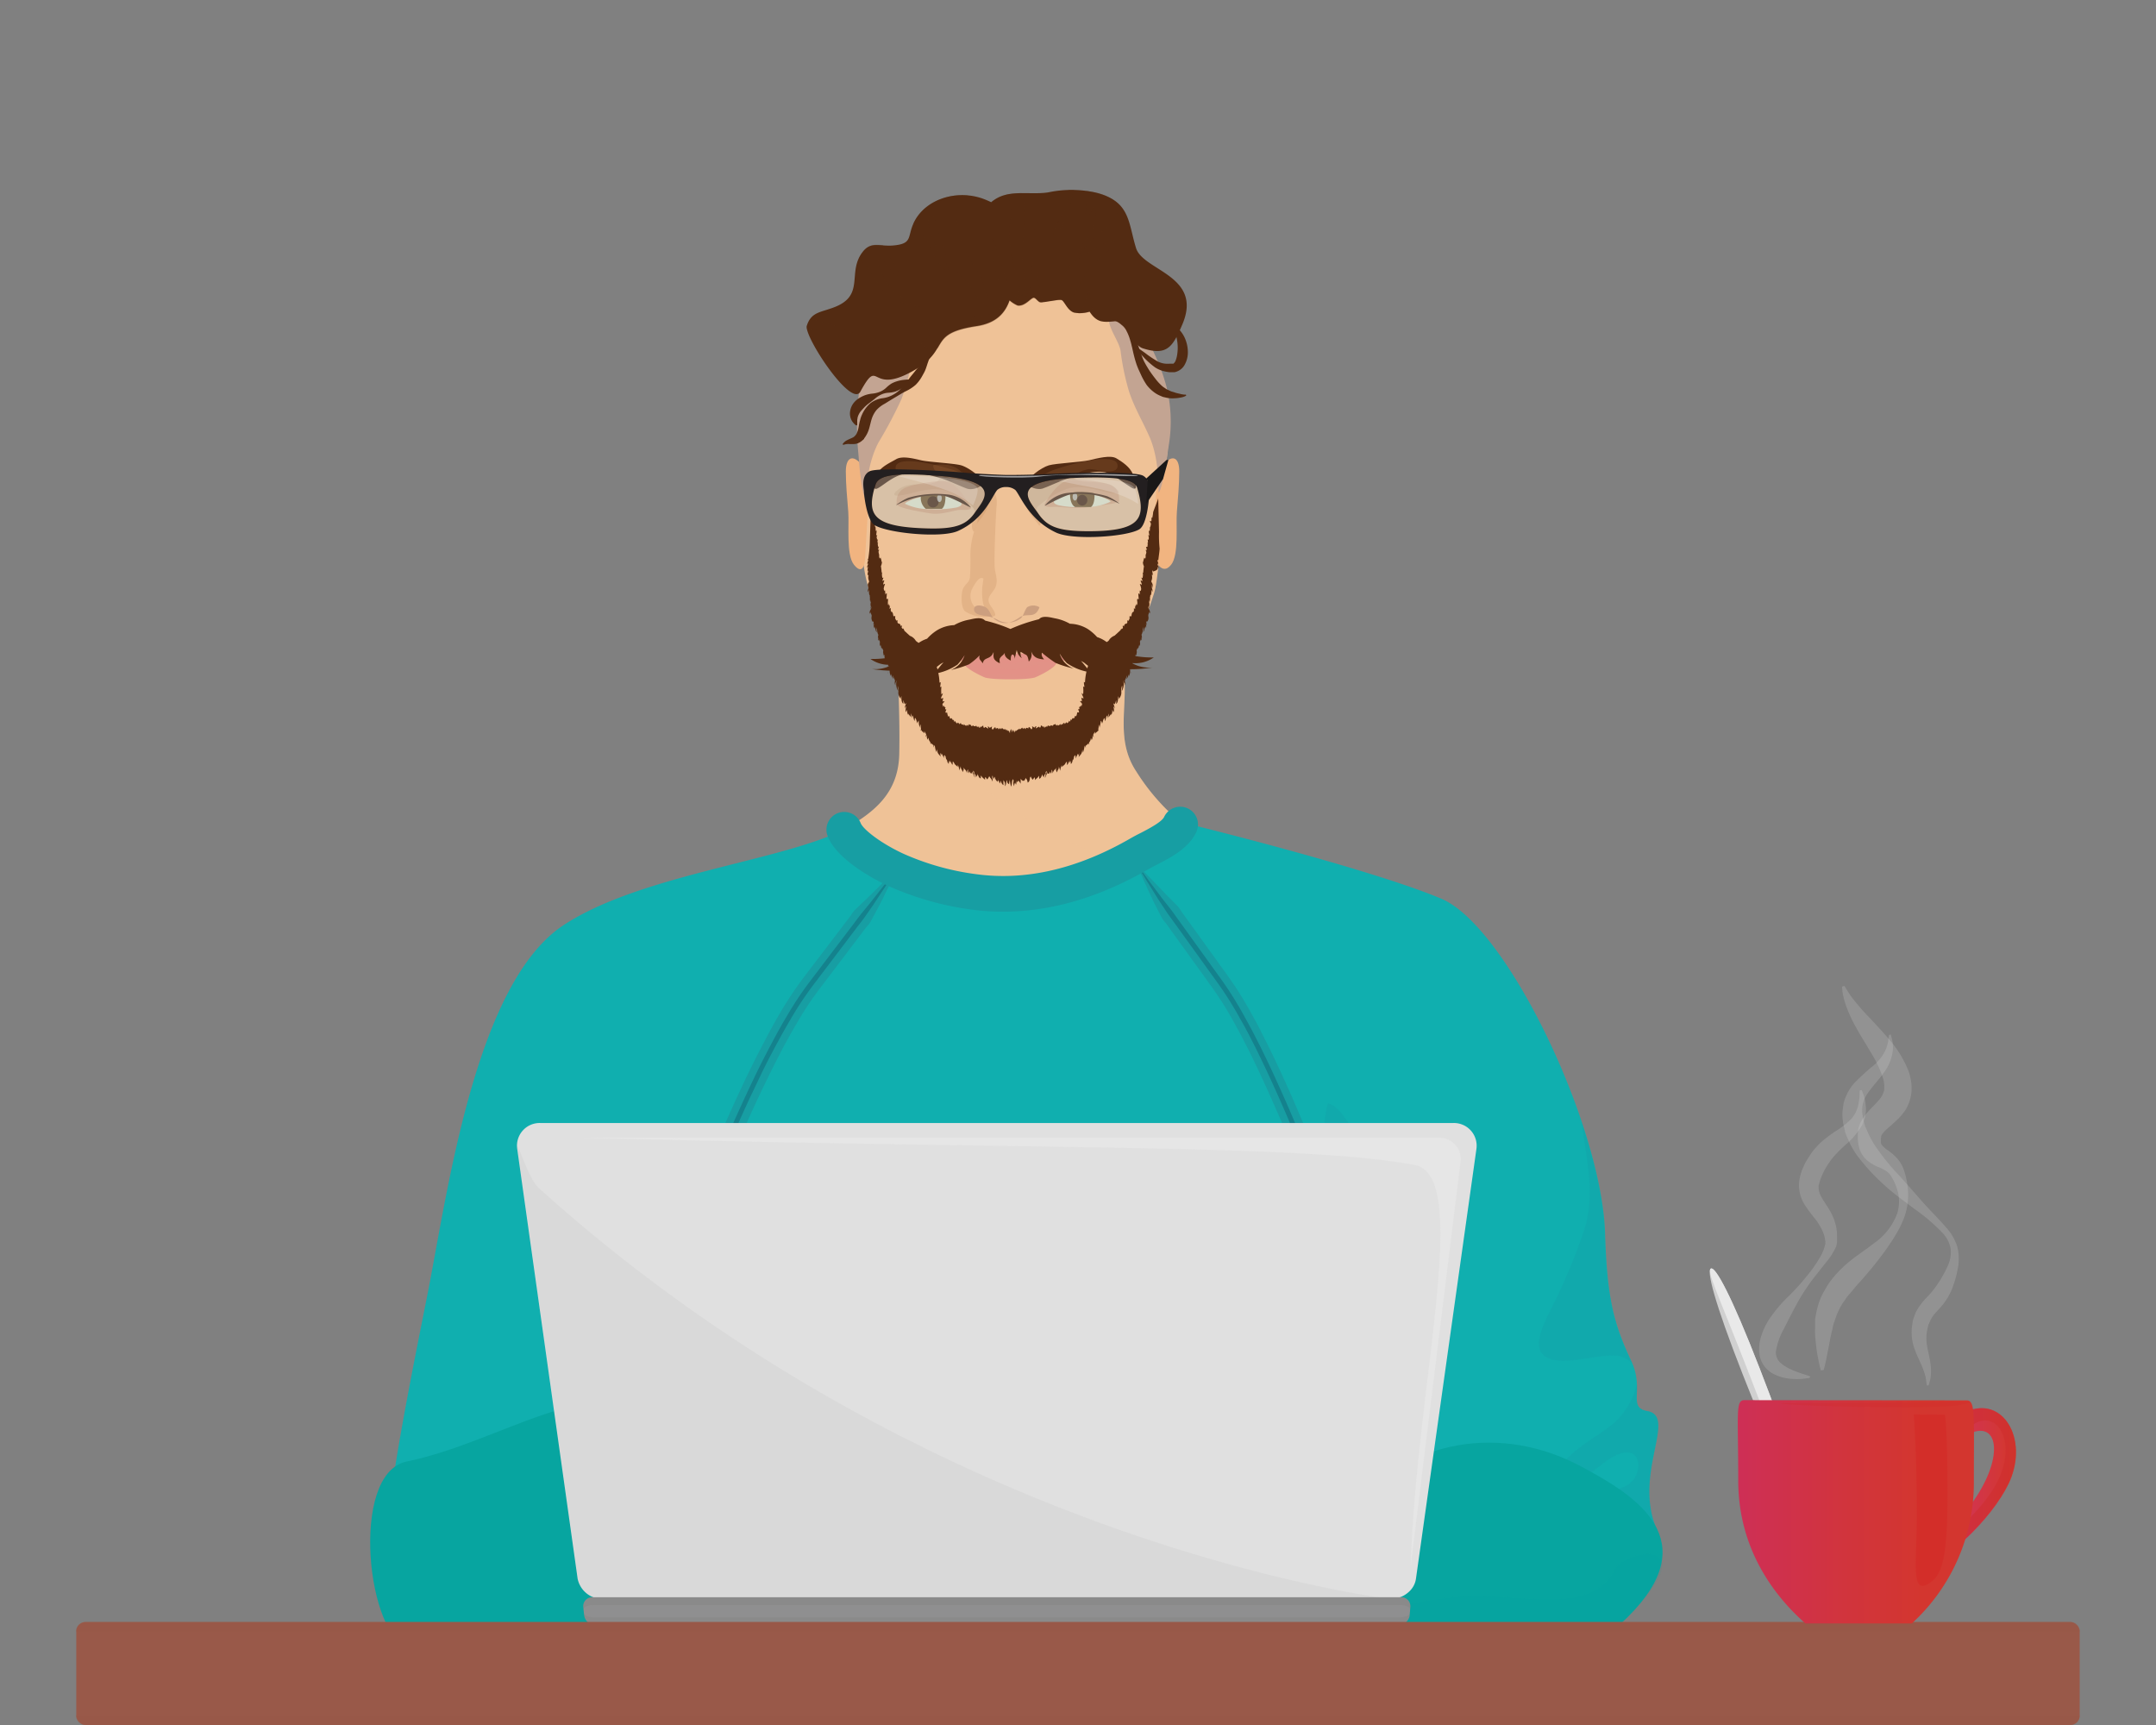 <svg xmlns="http://www.w3.org/2000/svg" viewBox="0 0 425.2 340.16"><rect x="0" y="0" width="425.2" height="340.16" fill="#808080" stroke="none"/><defs><linearGradient id="a" x1="1146.13" x2="1167.05" y1="293.56" y2="293.56" gradientTransform="translate(-769.46)" gradientUnits="userSpaceOnUse"><stop offset="0" stop-color="#d0307a"/><stop offset="1" stop-color="#d3382b"/></linearGradient><linearGradient id="b" x1="1112.17" x2="1158.76" y1="298.11" y2="298.11" gradientTransform="translate(-769.46)" gradientUnits="userSpaceOnUse"><stop offset="0" stop-color="#ce2f56"/><stop offset=".45" stop-color="#d1343d"/><stop offset=".78" stop-color="#d3362f"/></linearGradient></defs><g data-name=" 1"><path fill="#efc297" d="M166.87,163.33c5.65-3.28,10.32-7,10.48-14.67.13-6.85-.2-13.33-.39-20.16-.37-14.19,11.54-23.24,21.36-25.54,4.07-1,9.87-1.27,12.83,3.64,2,3.28,1.55,7.28,2.31,11,1.31,6.34,7.41,8.09,8.19,14.73.82,7-1.73,13.45,2.41,19.76a42.48,42.48,0,0,0,8.86,10.14c.36.28,5.35,12.11,3.53,13.83-11.46,10.79-28.65,18-43.56,15.14-9.73-1.85-23.89-9.42-27.18-21.88a24,24,0,0,1-.75-3.56c.75-.26,1.24-2,2-1.88"/><path d="M187.23,140.06c1.48-4.79,33.64-14.4,34.42-7.76.82,7-1.73,13.45,2.41,19.76a43.29,43.29,0,0,0,8.64,10c.43.34,5.57,12.28,3.75,14C236.45,176,181.2,159.38,187.23,140.06Z" style="mix-blend-mode:multiply" fill="#efc297" opacity=".3"/><path fill="#efc297" d="M229.4,95.66c1.2-8.43,2.25-15.84-1.25-24.41-2.36-5.8-5.09-11.41-10.88-14.52a33.38,33.38,0,0,0-12.51-3.47l-.18,0h-.1a52.61,52.61,0,0,0-7.52-.12h-.14c-.48,0-1,0-1.43.09-18.91,1.49-22.68,12.25-25.67,24a68.48,68.48,0,0,0,.61,16.41c-.26,7.74-1,14.65.64,21.18,2.55,10.19,8.21,22.42,11.24,26.54,3.65,5,11.52,9.75,16.92,9.73s13.64-5.56,17-9.84a13,13,0,0,0,1.3-1.54,3,3,0,0,0,.32-.69,1.4,1.4,0,0,1,.1-.16c2.31-3.1,4.4-5.52,9.72-21.76a12.65,12.65,0,0,0,.44-2,62.81,62.81,0,0,0,.78-9.33A61.47,61.47,0,0,0,229.4,95.66Z"/><path fill="#e1a87f" d="M206.06,99.33c.85-1.5,2.48-4,4.53-4.64a22.9,22.9,0,0,1,8.08.81,2.73,2.73,0,0,1,2,3c.56.78-1.89.85-6.09,1.54-2.45.39-5.37-.16-6.75-.09S205.76,99.86,206.06,99.33Z"/><path fill="#ece7c9" d="M218.63,98.59a12.11,12.11,0,0,0-9.1-.74c-1.28.4-2.65,1.27-.73,1.79a19.29,19.29,0,0,0,5,.33,10.89,10.89,0,0,0,5.25-1.06Z"/><path fill="#7d5628" d="M215.87,97.36c0-.38-4.85-.53-4.85,0,0,.94.2,2.22,1,2.62h1.39c.49,0,1.76,0,1.76,0C215.81,99.49,215.87,98.21,215.87,97.36Z"/><path fill="#532b12" d="M212.4,98.64a1.08,1.08,0,0,0,1.08,1.06,1.07,1.07,0,0,0,0-2.13A1.08,1.08,0,0,0,212.4,98.64Z"/><path fill="#532b12" d="M193.7,95.41c.34-1.09-2.69-3.24-4.14-3.65s-6.35-.63-7.93-1-3.71-.9-4.89-.21-3.26,1.59-3.74,3-1.24,3.55.28,2.64,3.5-2.92,6.52-2.92a24.26,24.26,0,0,1,6,1.11c1.87.62,4.08,1.72,5,2S193.48,96.14,193.7,95.41Z"/><path fill="#532b12" d="M202.72,95.41c-.35-1.09,2.68-3.24,4.13-3.65s6.35-.63,7.94-1,4.19-1.08,5.36-.39,2.78,1.77,3.26,3.15,1.25,3.55-.26,2.64-3.48-2.5-4.74-2.92c-2.18-.72-6,.49-7.83,1.11s-4.07,1.72-5,2S202.94,96.14,202.72,95.41Z"/><path d="M189.39,92.87c-1.44-1.34-3.39-1.39-5.32-1.16-.12.88.87,1.7,1.53,1.93s1.79.68,2.64,1c-.24.09-.49.16-.73.24s-1.18.23-1.11.65,1,.72,1.24.84a7.55,7.55,0,0,1,2.19,1.52,15.11,15.11,0,0,1,2.53,2.72,3.65,3.65,0,0,1,.16,3.12,15,15,0,0,0-1.13,6.26c0,1.18,0,2.66-.1,3.82s-1.13,1.43-1.44,2.5-.36,3.44.47,4.23a7.09,7.09,0,0,0,5.07,1c-.27-.51-2.91-1.61-3.29-2a3.2,3.2,0,0,1-.3-3.57c.39-.69,1.38-2.55,2.15-1.84l-.15,1.08a11.27,11.27,0,0,0,.08,3.71c.2.86.94,2.68,2,2.62s-.31-1.73-.57-2.16c-.81-1.34-.08-1.9.68-3,.89-1.26.55-2.46.25-3.89s.18-11.41.32-12.93c.39-4.12-3.6-3.54-5.46-5.75C190.89,93.58,189.63,93.1,189.39,92.87Z" style="mix-blend-mode:multiply" fill="#b77849" opacity=".2"/><path d="M211.53,97.94c0,.43.21.77.47.77s.46-.34.46-.77-.21-.76-.46-.76S211.53,97.52,211.53,97.94Z" style="mix-blend-mode:screen" fill="#f6f7f7" opacity=".6"/><path fill="#532b12" d="M206.06,99.69a7.09,7.09,0,0,1,4.15-2.44,20.12,20.12,0,0,1,8.14.6,10.59,10.59,0,0,1,2.28,1.34c.56.48-1.11-.7-3.87-1.39a16.59,16.59,0,0,0-5.29-.35C210.09,97.49,205.76,100,206.06,99.69Z"/><path fill="#e1a87f" d="M191.42,99.89c-.85-1.5-2.63-4.36-4.68-4.94-1.1-.32-6,.36-7.84,1.09a2.87,2.87,0,0,0-2.05,3.06c-.56.77,2.36,1.45,6.56,2.13,2.45.4,4.9-.76,6.28-.69S191.73,100.42,191.42,99.89Z"/><path fill="#ece7c9" d="M178.86,99a12.11,12.11,0,0,1,9.1-.74c1.27.4,2.64,1.27.72,1.8a19.68,19.68,0,0,1-5,.32,10.85,10.85,0,0,1-5.24-1.06Z"/><path fill="#7d5628" d="M181.61,97.92c0-.38,4.85-.52,4.85,0,0,.81-.11,2-.72,2.42H184l-1.42,0A2.75,2.75,0,0,1,181.61,97.92Z"/><path fill="#532b12" d="M185.12,99A1.11,1.11,0,1,1,184,97.85,1.11,1.11,0,0,1,185.12,99Z"/><path d="M184.81,98.24c0,.43.21.76.47.76s.46-.33.46-.76-.21-.76-.46-.76S184.81,97.82,184.81,98.24Z" style="mix-blend-mode:screen" fill="#f6f7f7" opacity=".6"/><path fill="#532b12" d="M191.42,100a7.09,7.09,0,0,0-4.15-2.44,20.13,20.13,0,0,0-8.14.6,10.59,10.59,0,0,0-2.28,1.34c-.56.48,1.1-.7,3.87-1.39a17,17,0,0,1,5.29-.36C187.39,97.84,191.73,100.37,191.42,100Z"/><path fill="#cc9f7f" d="M202.56,119.75a2.32,2.32,0,0,1,2.44,0c-.88,2.44-2.45,1-3.93,2s-3.14,1.76-4.95.32c-.81-.65-.84-1.83-1.83-2.37-.53-.29-2.15-.66-2.19.43s1.56,1.19,2.13,1.32a6.64,6.64,0,0,1,2.46.74,4.15,4.15,0,0,0,4.67-.3C201.83,121.46,202,120.51,202.56,119.75Z"/><path d="M186.64,96.81c-2.24-.7-4.65-.14-6.84.43-.76.2-4.9,1.25-2.88-.51s4.56-.94,6.79-1.42c3.2-.69.75-2.45-1.31-2.38-1,0-5.67,1.45-5.77-.61-.15-3.35,12.09.38,13.53,1.16a9.88,9.88,0,0,1,4.44,4.37c.86,2.1-.51,3.59-1.74,5.16-.28.36-.52,1.5-.8,1.87-1.17-1.32.77-3.73-.17-4.73A13.52,13.52,0,0,0,186.64,96.81Z" style="mix-blend-mode:multiply" fill="#b77849" opacity=".2"/><path d="M210.39,96.4c2.24-.71,4.65-.15,6.84.43.75.2,4.9,1.24,2.88-.51s-4.57-.94-6.79-1.42c-3.21-.69-.69-1.94,1.3-2.38,1-.23,5.68,1.45,5.78-.62.16-3.35-12.09.39-13.54,1.17a9.93,9.93,0,0,0-4.44,4.37c-.86,2.09.52,3.59,1.74,5.16.29.36.56.72.83,1.09,1.18-1.32-1.32-2.91-.29-3.81A19.18,19.18,0,0,1,210.39,96.4Z" style="mix-blend-mode:multiply" fill="#b77849" opacity=".2"/><path fill="#e29287" d="M187.43,129.71c1-.12,2-.49,3-.64a37.49,37.49,0,0,1,5.43-.21h6.58a37.57,37.57,0,0,1,5.44.21c1,.15,2,.52,3,.64.07.8-2,.48-2.55.72.44,1-3.34,2.8-4.16,3.14-1.31.52-8.69.52-10,0-.82-.34-4.6-2.16-4.16-3.14C189.38,130.19,187.36,130.51,187.43,129.71Z"/><path d="M189.74,130.37a31,31,0,0,1,5.31-.45,18.44,18.44,0,0,0,3.86.32,15.48,15.48,0,0,0,3.9-.42c.55-.11,5.66.55,5.66.55-3.14.75-6.06-.55-7.76.25a4.32,4.32,0,0,1-3.39,0C195.34,129.76,191.84,130.93,189.74,130.37Z" style="mix-blend-mode:multiply" fill="#e29287" opacity=".3"/><path d="M192.53,131.66c1.65,2.3,4.7,1.19,6.6,1.27s4.94,1.49,5.89-1.31c.47-1.39-3.47.36-5.06.38C195.5,132.06,191.12,129.7,192.53,131.66Z" style="mix-blend-mode:screen" fill="#e29287" opacity=".3"/><path fill="#f1b480" d="M228,97.05c.26-1,.3-4.13,1.7-5.69,1.61-1.77,2.87-1.08,2.87,1.61,0,2.48-.27,5.49-.47,7.94-.22,2.7.44,8.46-1.13,10.45-1.95,2.48-3.4-1.5-3.4-1.5Z"/><path fill="#f1b480" d="M171.38,97.05c-.26-1-.29-4.13-1.7-5.69-1.6-1.77-2.86-1.08-2.87,1.61,0,2.48.28,5.49.48,7.94.21,2.7-.45,8.46,1.12,10.45,2,2.48,2.18-1,2.18-1Z"/><path fill="#10afaf" d="M324.88,278.25c-4-.72-.48-4.16-3.17-9.89-3.44-7.33-4.77-12.36-5.16-25.16-.67-21.34-19.34-60.58-32.34-66-14.31-6-49.3-14.58-49.3-14.58s-1.57,3.73-6.78,6c-10.26,4.45-24.55,14.7-44,5.67s-19.44-9.9-19.44-9.9c-12.93,5.64-39,8.51-53.48,18-17.49,11.42-22.93,52.76-26.91,72.88-3.08,15.61-10.5,51.2-8,57.92s47.55,13.25,54-6.84c1-2.95,1.71-5.8,2.31-8.55.27-9.29.34-19,0-27.51a10.33,10.33,0,0,0-2.31-4c-4.17-4,2.8-7.33,2.31-11.33s.62-4.39,1.47-6-1.8,13-1.47,21.38h0c2,5.59,2.61,15.46,0,27.51-.4,13.57-1.23,26.23-1.84,32.9H273.37c-1.07-19.46-2.36-41.18-3.54-41.52-1.85-.55-3.8-14.75-5.78-18.75s1-24.33,1.68-20.53c1.47,8.08,7.9,41.59,10.13,58.64,1.5,11.57,55.06,3.5,50.71-7.39S330.81,279.31,324.88,278.25Z"/><path fill="#147291" d="M132.69,270.22c.34,8.51.27,18.22,0,27.51C135.3,285.68,134.69,275.81,132.69,270.22Z"/><g style="mix-blend-mode:multiply" opacity=".3"><path fill="#147291" d="M145.89,327.63c-2.49-3-1.49-5.67-2-9.42-.89-6.59-2.21-11.22,0-18,1.59-5,4.92-9.08,8.27-13,2.67-3.11,3.92-4.37.33-6.94-2.16-1.55-5.45-4.63-3.26-8.32,1.84-3.12,6.13-1.23,9.09-1.08,3.72.19,7.93-.42,10.83-2.68-3.51-2.41-8.65-2.06-12.66-3a19.36,19.36,0,0,1-8.26-5,37,37,0,0,1-9.57-17.72c-.6-3.1-.74-6.24-4.68-4.28-3.09,1.54-2.68,5.9-5.06,7.7-6.13,4.62-13.57-10.53-19.29-11.31-1.18,5.24,7,7.9,8.37,12.88.65,2.31.91,6.44-1.5,8-1.54,1-3.8.16-5.55.79,1.44,5,14.08,11.43,8,16.94-1.89,1.7-8.45,3.35-8.93,6.07s6.3,5.9,7.19,9c2.73,9.53-6.86,16.78-12.93,21.91-4.37,3.7-9.39,5.54-12.83,8.79,14.51,2.12,34.8.26,39-12.73,1-2.94,1.71-5.8,2.31-8.54-.4,13.56-1.23,26.22-1.84,32.89h19.64A10.79,10.79,0,0,1,145.89,327.63Zm-13.2-57.41a10.33,10.33,0,0,0-2.31-4c-4.17-4,2.8-7.33,2.31-11.33s.62-4.39,1.47-6S132.36,261.79,132.69,270.22Z"/><path fill="#147291" d="M324.88,278.25c-2.79-.5-1.92-2.33-2.05-5.33a15.34,15.34,0,0,1-4.2,7.39c-3.16,3-12.79,7.23-11.7,12.53,4.93.92,8.61-4.91,12.63-6.2,4.64-1.48,4.6,5,.66,6.58-5.2,2.15-9.56.22-14.69-.6-4.21-.67-8.7.85-8.94,5.54,5.7,2.29,24.53-.24,28.84,7.13,1.25-1.32,1.72-2.74,1.14-4.21C322.21,290.19,330.81,279.31,324.88,278.25Z" opacity=".3"/><path fill="#147291" d="M312.55,242.13a112.93,112.93,0,0,1-5.93,14.51c-.94,2.05-4.25,7.51-2.76,9.93,2.51,4.08,12.34-.35,16,1a5,5,0,0,1,2,1.31c-.07-.17-.12-.33-.21-.51-3.44-7.33-4.77-12.36-5.16-25.16-.2-6.17-1.9-13.84-4.53-21.75C312.75,228.28,314.65,235.07,312.55,242.13Z" opacity=".3"/><path fill="#147291" d="M256.89,291.22c2.28,2.85,2.31,7.46,2.66,10.92.47,4.78,2.35,8.79,4.35,12.81-.43-14.37-1-26.62-1.84-26.87-1.85-.55,4-13.72,2-17.72s1-24.33,1.68-20.53c1,5.3,4.06,21.54,6.71,36.89-.08-4.79.2-9.55.42-13.49.7-12.2,3.48-26.06-.65-38-1.19-3.42-6.37-17.2-10.36-17.63-1.33,5-.65,10.33-1,15.5-.34,5.4-1.55,10.71-2.08,16.08s.47,9.36-3.25,13.66c-2.43,2.81-9.18,6.47-9.63,10.28,3.83,2.26,14.47-.7,12.3,7.15-1.62,5.83-13.3,2.21-14.31,8.2C248.1,288.72,253.93,287.54,256.89,291.22Z" opacity=".3"/><path fill="#147291" d="M296.7,313.93c-2.45-.61-4.49-1.16-5.84-1.45-6.47-1.42-12.73-2.71-15.67-9.32,0-.11-.08-.23-.13-.34.3,2,.57,3.93.8,5.65C276.48,313.26,286,314.68,296.7,313.93Z"/></g><path fill="#efc297" d="M215.6,306.08c-2.37,1.36-5.63,1.59-4.87,5s3.74,4.49,6.72,5.53,6.2,2.75,9.29,3.62,4.7-.84,7.39-1.94c3-1.24,9.43,3.31,11.4.89,2.89-3.56,7.84-.87,12.54-.58,6.34.41,13.78-8,11.25-14.25-1.54-3.8-6.3-4.31-9.71-5.46-3.66-1.21-7-3.1-10.6-4.53-7.64-3.06-13.53-7.7-22-5.92-4.24.89-6.09-2.63-10,6-1.72,3.81-4,6.82-.27,11.59"/><path d="M245.53,319.21c2.45-3-.26-4.08-.08-8.14a2.83,2.83,0,0,0-.56-.13,18.63,18.63,0,0,1-2.36,5.28s-1.08,3.34-8.23,0c0,0-5.63,2.91-6.84-.63-.47-1.36-5.29,0-6.48-3.15-.48-1.28.21-3.76-1.08-4-1.13,3.08-2.27,3.28-5.36,3.09-.89-.05-2.45-.64-3.85-.83,0,.13,0,.24,0,.38.76,3.49,3.74,4.49,6.72,5.53s6.2,2.75,9.29,3.62,4.7-.84,7.39-1.94C237.15,317.08,243.56,321.63,245.53,319.21Z" style="mix-blend-mode:multiply" fill="#e7ab94" opacity=".3"/><path fill="#e7ab94" d="M227.74,309.08l.07-.19a1.46,1.46,0,0,0,.17-.49c.06-.19.1-.48.17-.77s.11-.66.17-1,.13-.79.24-1.24.26-.89.4-1.36a9.21,9.21,0,0,0,.34-1.49,11.86,11.86,0,0,0,.09-1.58,10.73,10.73,0,0,1,.09-1.6,12.66,12.66,0,0,1,.33-1.56,4.37,4.37,0,0,1,.25-.72,4.65,4.65,0,0,1,.3-.69c.23-.4.46-.76.68-1.09l.6-.89a6.05,6.05,0,0,0,.43-.69c.2-.39.35-.64.35-.64l.1,0a6.17,6.17,0,0,1,0,.76,3.54,3.54,0,0,1-.2.85,8.75,8.75,0,0,1-.38,1c-.16.36-.33.76-.53,1.17s-.33.8-.49,1.24-.32.91-.45,1.4L230,301a11.81,11.81,0,0,0-.35,1.54,7.91,7.91,0,0,0-.09,1.53,11.7,11.7,0,0,1,0,1.46,9.32,9.32,0,0,1-.28,1.26,8.39,8.39,0,0,1-.38,1.05,4.34,4.34,0,0,1-.46.78,1.64,1.64,0,0,1-.4.4l-.16.12Z" opacity=".3"/><path fill="#e7ab94" d="M235.89,312.15a10.12,10.12,0,0,1,.29-2.44,11.51,11.51,0,0,1,.32-1.13l.48-1.22a7,7,0,0,0,.43-1.32,11,11,0,0,0,.2-1.45c.07-.49.13-1,.24-1.44s.22-.92.33-1.36a7.62,7.62,0,0,1,.4-1.25c.16-.39.33-.75.49-1.08a15.85,15.85,0,0,1,.87-1.57c.23-.37.38-.57.38-.57l.11,0s0,.26-.08.68-.18,1-.36,1.72c-.09.35-.19.73-.32,1.12s-.24.82-.4,1.24-.33.87-.49,1.31-.39.89-.6,1.34a8.67,8.67,0,0,0-.45,1.36,6.8,6.8,0,0,0-.18,1.4,10.71,10.71,0,0,1-.13,1.33,11.47,11.47,0,0,1-.35,1.12,10.7,10.7,0,0,1-1.08,2.21Z" opacity=".3"/><path fill="#07a5a0" d="M267.18,296.55c-2.91,3.33-10.27-2.94-14.07-.36h0s13.5,6.43,14.7,12.24-4.22,8.71-9.12,10.44c4.1,1.24,11-.18,15.18,1.64,7.06,3.1,11.38,9.48,18.67,10,11.22.85,22.38-4.91,29.85-13.07,13.48-14.73-.91-23.07-10.56-28.26C295.9,280.66,278,284.09,267.18,296.55Z"/><g style="mix-blend-mode:multiply" opacity=".4"><path fill="#07a5a0" d="M318.54,309.35c-2.2,4.5-6.73,5.81-11.42,6-5.46.2-10.9-.69-16.36-.64-6.54.08-12.94,1.78-19.44,2.34-2.43.21-4.7-.49-7.07-.81a24.33,24.33,0,0,1-5.56,2.66c4.1,1.24,11-.18,15.18,1.64,7.06,3.1,11.38,9.48,18.67,10,11.22.85,22.38-4.91,29.85-13.07C335.87,302.75,320.24,305.9,318.54,309.35Z" opacity=".25"/><path fill="#106173" d="M271.38,308.2a41.18,41.18,0,0,0,1.11,4.92c.88-2.36,1.64-4.79.74-7.27-1-2.64-3.24-4.45-4.83-6.68a5.32,5.32,0,0,1-1.06-2.8c0,.06-.11.11-.16.18-1.94,2.21-5.84.19-9.35-.66C263.68,298.58,269.55,301.27,271.38,308.2Z"/></g><path fill="#e7ab94" d="M220.66,304.66a4,4,0,0,1,0-.62c0-.39,0-.94.08-1.58a10.32,10.32,0,0,1,.17-1,7.7,7.7,0,0,1,.42-1.12c.15-.39.29-.79.41-1.2a6.9,6.9,0,0,0,.25-1.31,12.2,12.2,0,0,1,.3-1.26c.13-.41.25-.81.38-1.2a20.05,20.05,0,0,1,.82-2,12.69,12.69,0,0,1,1.11-1.91l.11,0a11.64,11.64,0,0,1-.3,2.19,10.22,10.22,0,0,1-.68,2.13l-.54,1.14c-.18.39-.42.76-.64,1.14a6.26,6.26,0,0,0-.48,1.17,3.51,3.51,0,0,0-.17,1.24,11,11,0,0,1-.05,1.17,7.39,7.39,0,0,1-.2,1,7.15,7.15,0,0,1-.54,1.5,4.63,4.63,0,0,1-.3.54Z" opacity=".3"/><path fill="#efc297" d="M187.31,313.31c-2.88-3.17-2.44-9.13-11.85-10.85-7.49-1.38-12.43,6.21-18.71-.3-3.24-3.35-4.24-20.78-4.24-20.78,5-.57,31.14-2.58,34.43-3.1s17.59,5.52,20.94,11.61,9.69,19.27,8.56,22.49S196.68,323.67,187.31,313.31Z"/><path fill="#137887" d="M159.21,280.75a1.94,1.94,0,0,0-1.6,2c.24,5-2.59,12.15.48,17.55.87,1.52,5.33,4.88,4.08,4.94l-22.27,1c-1.24.06-1.06-1.34-1.15-3.09l-1-19.87c-.08-1.73-1.65-2.89-.43-3.18C145.31,278.25,159.21,280.75,159.21,280.75Z"/><path fill="#07a5a0" d="M132.07,278.83c4.27,2.24.83.45,5.79,1.7l2.22,1.79s.53,7.88,1.25,13.77,2.26,9.51,8.11,9.6c-4,2.48-11.88,3.34-15.69,6.38-6.49,5.18-17.68,15.59-23.65,13.65-11.88-3.87-18.86.18-29.38-1.1-8.15-1-12-34-.55-36.41C99.26,284.27,116.13,270.48,132.07,278.83Z"/><path fill="#532b12" d="M228.34,111.78a.88.88,0,0,1,.16.28c.05-.24-.12-.46-.19-.69v0a2.46,2.46,0,0,0,0-.26.31.31,0,0,1,.14.25,1.93,1.93,0,0,0-.18-.77l0-.23a.65.65,0,0,0,.16.17c0-.12.32-2.31.26-2.43a24.39,24.39,0,0,1-.11-3.19l-.16-6.64c-.09.42-.88,2.31-1,2.73l0,0a5.49,5.49,0,0,1-.11.8c0,.11-.06.24-.08.36a2.06,2.06,0,0,1-.16-.15,2.29,2.29,0,0,1,0,.74s0,.06,0,.09c-.13-.13-.19-.12-.33,0a.92.92,0,0,1,.24.46c0,.19-.07.39-.1.59l-.08,0a6,6,0,0,1-.05.75.3.3,0,0,1,0,.1s-.14-.09-.17-.13a2.48,2.48,0,0,0,.06.77c0,.08,0,.16,0,.23a1.12,1.12,0,0,1-.22-.09,1,1,0,0,1,.14.54c0,.13,0,.25-.07.38a.88.88,0,0,1-.17-.06,1.62,1.62,0,0,1,.07.44c0,.08,0,.17,0,.26l-.13-.07a1.48,1.48,0,0,1,.1.27,5.14,5.14,0,0,0-.06.55H226a1,1,0,0,1,.13.47,2,2,0,0,1,0,.24.63.63,0,0,0-.2-.09,2.17,2.17,0,0,1,.15.4c0,.16-.05.31-.08.48h-.06c0,.18,0,.34,0,.51a3.2,3.2,0,0,1-.07.33,1.55,1.55,0,0,1-.23-.21c0,.35-.34.73,0,1a.71.71,0,0,0-.24-.22,1.89,1.89,0,0,0,.21.93.1.1,0,0,1,0,0,10.17,10.17,0,0,0-.14,1.25.31.31,0,0,0-.1,0,2.36,2.36,0,0,1-.06,1.09,1.34,1.34,0,0,1-.23-.13,5.39,5.39,0,0,1,.24.68h0a.19.19,0,0,0,0,.08h0a.31.31,0,0,0-.38-.12c.06.27.27.52.25.85a.34.34,0,0,0-.4-.17,2.84,2.84,0,0,1,.27.9c0,.15-.05.29-.08.43a1.21,1.21,0,0,0-.19-.08,7.25,7.25,0,0,0,0,.93.39.39,0,0,0-.29-.37,9.29,9.29,0,0,0,.08,1.08.36.36,0,0,0,0,.09c-.44-.28-.31.29-.28.51a2.14,2.14,0,0,1,0,.34s0,.12-.06.18l-.13.27a2.63,2.63,0,0,0,0-.49c0,.24-.21.43-.23.66a.78.78,0,0,0,0,.34.67.67,0,0,1-.06.12.46.46,0,0,0-.19-.2v.56c-.05.09-.11.19-.15.28l-.08-.09a1.22,1.22,0,0,0-.24.7,2.39,2.39,0,0,1-.12.22.39.39,0,0,0-.28-.06,3.91,3.91,0,0,1,0,.51l-.22.41a.29.29,0,0,0-.22-.1,2.29,2.29,0,0,1,0,.45l-.17.24a.64.64,0,0,1,0-.07c-.39.07-.47.35-.48.64h0a.22.22,0,0,0-.25-.21c0,.15,0,.28.06.42l-.12.13-.15.14a.48.48,0,0,1-.08-.16,1.55,1.55,0,0,1-.17.4s0,0,0,0a.24.24,0,0,0,0-.08.91.91,0,0,0-.08.13l-.19.18a1.11,1.11,0,0,0-.22.2l0,0-.65.59a2.35,2.35,0,0,0-.42.21,2.25,2.25,0,0,0-.76.8l-.6.45a2.2,2.2,0,0,0-.56.34,1.12,1.12,0,0,0-.21.29.53.53,0,0,1-.15.12v0l0,.06-.17.07-.15.1h0a4.52,4.52,0,0,0-.68.52,1.92,1.92,0,0,0-.38.53,11.34,11.34,0,0,0-1.11,2.34,12.26,12.26,0,0,0-.65,3.41.91.91,0,0,1-.22-.11,5.81,5.81,0,0,0,.12,1c-.08-.07-.19,0-.27-.08a6.7,6.7,0,0,1,0,1.55c-.07-.14-.16-.17-.26-.3,0,.41.29.7.32,1a.25.25,0,0,1,0,.08.79.79,0,0,1-.39-.16c0,.29.14.57.05.84,0,0,0-.08,0-.13a.65.65,0,0,0-.34,0c.14.2.36.36.43.6-.1.16-.08.34-.17.49a3,3,0,0,0-.06-.32c-.07.21-.17.39-.39.38a1,1,0,0,1,.09.41l-.24,0c0,.19.13.37.16.56a.22.22,0,0,1-.05.08.61.61,0,0,1-.3,0c0-.05,0-.13,0-.18a2.46,2.46,0,0,1-.24,1l-.12-.15a.37.37,0,0,0-.15.43c-.13,0-.26.07-.38.09s-.06-.17-.06-.2a.82.82,0,0,1-.24.55c0-.11-.08-.06-.09-.23a5.7,5.7,0,0,1-.16.55,1.32,1.32,0,0,0-.18-.22.7.7,0,0,1-.39.51c-.1-.41-.3,0-.46.17h0c0-.18-.09-.24-.29-.21,0,.09-.06.14-.07.23a.33.33,0,0,0-.39.16h-.08a2.09,2.09,0,0,1,0-.25,1.26,1.26,0,0,1-.42.34l-.13,0c0-.09-.07-.14-.08-.22,0,.1-.12.17-.16.27h0c-.11-.14-.19-.24-.28-.37-.14.19-.1.12-.29.13a.68.68,0,0,0-.12.24s-.09,0-.09,0v0l0,0-.1,0a.33.33,0,0,0-.26-.09.22.22,0,0,1,0,.11,1.93,1.93,0,0,0-.41.06h0s0-.08,0-.13a.4.4,0,0,0-.19.07s0,.09,0,.14l-.1.07c0-.07.07-.13.1-.21a.56.56,0,0,0-.23.25,1,1,0,0,0-.06-.24.74.74,0,0,1-.22.29l-.22,0h-.05c.07-.1.08-.2.18-.28a3.49,3.49,0,0,0-.33.21.66.66,0,0,0-.43-.31.54.54,0,0,1-.13.44h-.08a1.67,1.67,0,0,1-.13-.2,2.8,2.8,0,0,0-.56.32h-.08a.75.75,0,0,1,.13-.39.47.47,0,0,0-.43.3.94.94,0,0,0-.49-.3.4.4,0,0,1-.1.61,2.54,2.54,0,0,0-.44-.48.35.35,0,0,0-.16.35s0,0,0,0c-.2-.23-.51-.27-.54.11a1.06,1.06,0,0,0-.32-.28c0,.11-.15.16-.19.24,0-.11-.13-.22-.16-.29a3.78,3.78,0,0,1-.48.38,1.24,1.24,0,0,1,0-.18.58.58,0,0,0-.37.29.51.51,0,0,1,0-.13.35.35,0,0,0-.18.22.47.47,0,0,0-.29.16.86.86,0,0,1-.07-.34c0,.2-.1.4-.14.6a2.92,2.92,0,0,0-.34-.65c.11.08-.13.46-.12.67,0-.24-.12-.49-.18-.74a1.34,1.34,0,0,0-.24.83,2,2,0,0,1-.22-.57,1.6,1.6,0,0,0-.05.21,2.6,2.6,0,0,1-.15-.28.9.9,0,0,1,0,.16.44.44,0,0,0-.15,0v0h0v-.3a.89.89,0,0,0-.14.24.58.58,0,0,0-.39-.32,1.24,1.24,0,0,1,0,.18,3.19,3.19,0,0,1-.48-.38c0,.07-.13.18-.16.29,0-.08-.14-.13-.19-.24a1.06,1.06,0,0,0-.32.28c0-.38-.34-.34-.54-.11,0,0,0,0,0,0,0-.17,0-.24-.15-.35a3,3,0,0,0-.45.48.4.4,0,0,1-.1-.61.94.94,0,0,0-.49.3.46.46,0,0,0-.43-.3.75.75,0,0,1,.13.39h-.07a2.88,2.88,0,0,0-.57-.32.67.67,0,0,1-.13.2h-.08a.54.54,0,0,1-.12-.44.65.65,0,0,0-.44.31,3.45,3.45,0,0,0-.32-.21c.1.08.11.18.17.28h0l-.23,0a.85.85,0,0,1-.22-.29,2.08,2.08,0,0,0-.06.24.54.54,0,0,0-.22-.25,1.36,1.36,0,0,0,.1.21l-.11-.07a.65.65,0,0,0,0-.14.44.44,0,0,0-.19-.07.59.59,0,0,1,0,.13h0a1.84,1.84,0,0,0-.41-.06s0-.08,0-.11a.3.3,0,0,0-.25.09l-.11,0,0,0h0s-.07.06-.09,0a.68.68,0,0,0-.12-.24c-.19,0-.14.06-.29-.13l-.27.37h0a1.91,1.91,0,0,1-.16-.27c0,.08-.07.13-.09.22l-.13,0a1.14,1.14,0,0,1-.41-.34c0,.08,0,.17,0,.25h-.07a.35.35,0,0,0-.41-.16c0-.09-.06-.14-.06-.23-.2,0-.26,0-.29.21h0c-.15-.16-.35-.57-.45-.17a.69.69,0,0,1-.4-.51,2.11,2.11,0,0,0-.17.22,2.85,2.85,0,0,1-.16-.55c0,.17-.05.12-.1.23a.87.87,0,0,1-.24-.55,1.93,1.93,0,0,0-.05.2c-.12,0-.26-.07-.4-.09a.34.34,0,0,0-.15-.43l-.11.15a2.88,2.88,0,0,1-.24-1v.18a.75.75,0,0,1-.31,0l0-.09c0-.19.13-.37.16-.56l-.24,0a1.12,1.12,0,0,1,.09-.41c-.22,0-.32-.17-.38-.38a1.65,1.65,0,0,0-.06.32c-.1-.15-.08-.33-.19-.49.07-.24.31-.4.43-.6a.62.62,0,0,0-.33,0c0,.05,0,.09,0,.13-.1-.27.06-.55.05-.84a.83.83,0,0,1-.4.16.19.19,0,0,0,0-.08c0-.34.34-.62.33-1-.11.13-.2.16-.27.3a7.3,7.3,0,0,1,0-1.55c-.08,0-.19,0-.27.08a5.8,5.8,0,0,0,.13-1,1.2,1.2,0,0,1-.23.11,11.91,11.91,0,0,0-.65-3.41,11.34,11.34,0,0,0-1.11-2.34,1.92,1.92,0,0,0-.38-.53,4.06,4.06,0,0,0-.68-.52s0,0,0,0l-.15-.1-.17-.07,0-.06v0a.71.71,0,0,1-.15-.12,1.37,1.37,0,0,0-.2-.29,2.13,2.13,0,0,0-.57-.33c-.19-.16-.39-.31-.6-.46a2.32,2.32,0,0,0-.75-.8,2.46,2.46,0,0,0-.43-.21l-.65-.59s0,0,0,0a1.11,1.11,0,0,0-.22-.2l-.19-.18a.38.38,0,0,0-.09-.13.36.36,0,0,1,0,.07h0s0-.06,0-.09l0,0s0,0,0-.06v0a1.32,1.32,0,0,1-.12-.31.78.78,0,0,1-.1.15l-.14-.13a1.42,1.42,0,0,1-.12-.13c0-.14.05-.27.06-.42a.22.22,0,0,0-.24.21h0c0-.29-.09-.57-.48-.64a.64.64,0,0,1,0,.07l-.16-.24a3.46,3.46,0,0,1,0-.45.25.25,0,0,0-.21.1c-.08-.14-.16-.27-.23-.41a2.67,2.67,0,0,1,0-.51.41.41,0,0,0-.29.06l-.12-.22a1.15,1.15,0,0,0-.24-.7l-.07.09c-.06-.09-.1-.19-.15-.28s0-.38,0-.56a.48.48,0,0,0-.2.2l-.06-.13a.88.88,0,0,0,.05-.33c0-.23-.21-.42-.24-.66,0,.15,0,.32,0,.48l-.13-.26c0-.06,0-.13,0-.2a2.11,2.11,0,0,1,0-.32c0-.22.16-.79-.29-.51l0-.09a9.33,9.33,0,0,0,.07-1.08.38.38,0,0,0-.28.37c0-.31-.05-.62-.06-.93a1.21,1.21,0,0,0-.19.08c0-.14-.06-.28-.08-.42a3.09,3.09,0,0,1,.27-.91.33.33,0,0,0-.39.17,2.55,2.55,0,0,1,.25-.85.32.32,0,0,0-.39.12h0v-.08h0c.08-.24.15-.48.24-.68,0,.06-.17.09-.22.13a2.37,2.37,0,0,1-.07-1.09.31.31,0,0,0-.1,0,10.17,10.17,0,0,0-.14-1.25v0a2,2,0,0,0,.2-.93.82.82,0,0,0-.24.22c.33-.29,0-.67,0-1a1.21,1.21,0,0,1-.23.22c0-.12-.05-.23-.07-.34s0-.34,0-.51h-.06c0-.17-.05-.32-.08-.48a2.17,2.17,0,0,1,.15-.4c-.11,0-.16,0-.19.09a2,2,0,0,1,0-.24,1.36,1.36,0,0,1,.12-.47h-.17l-.06-.55a1,1,0,0,1,.09-.27l-.13.07c0-.08,0-.17,0-.26a2.13,2.13,0,0,1,.07-.44.88.88,0,0,1-.17.06c0-.13,0-.25-.07-.38a1.06,1.06,0,0,1,.14-.54,1.12,1.12,0,0,1-.22.09,2.23,2.23,0,0,0,0-.23,2.51,2.51,0,0,0,.06-.77s-.13.09-.17.13a.37.37,0,0,0,0-.09c0-.25,0-.5-.05-.76l-.08,0c0-.2-.06-.4-.1-.59a.92.92,0,0,1,.24-.46c-.14-.09-.19-.1-.32,0a.36.36,0,0,1,0-.1,2.25,2.25,0,0,1,0-.73.75.75,0,0,1-.16.15c0-.12-.05-.25-.07-.37a5.19,5.19,0,0,1-.12-.79l0,0c-.09-.42-.16-.84-.26-1.26l-.25,7.39a24.46,24.46,0,0,1-.29,3.05,1.94,1.94,0,0,0-.18.35.65.65,0,0,0,.16-.17l0,.23a1.93,1.93,0,0,0-.18.77.33.33,0,0,1,.13-.25c0,.08,0,.17,0,.25a.11.11,0,0,1,0,0,1.91,1.91,0,0,0-.18.68.91.91,0,0,1,.17-.28c0,.34-.1.64-.07,1,0-.07,0-.19.11-.23.06.35-.24.64,0,1a2,2,0,0,1,.09-.22.86.86,0,0,0,0,.16,1.8,1.8,0,0,0,.1,1.14c0,.06,0,.13,0,.2a1.34,1.34,0,0,0-.26.52,2.85,2.85,0,0,0,0,.72,3.24,3.24,0,0,1,.15-.74l0,0a3.89,3.89,0,0,0,0,.68c-.08.24-.2.59-.07.8a1.9,1.9,0,0,1,.18-.42.34.34,0,0,1,0,.1c0,.25-.06.82.18,1a2,2,0,0,1,0-.32.61.61,0,0,0,0,.14,1.25,1.25,0,0,0,0,.58,2.56,2.56,0,0,0,.11,1,1.18,1.18,0,0,1,.08-.52.36.36,0,0,0,0,.1.61.61,0,0,0,0,.33,1.26,1.26,0,0,0,0,.86.67.67,0,0,0,0,.49,1.78,1.78,0,0,1,.11-.52.57.57,0,0,0,0,.14,1.79,1.79,0,0,1-.1.35c-.2.33-.37.71-.18.95a3.38,3.38,0,0,1,.11-.34,2.13,2.13,0,0,0,.14.59,2.09,2.09,0,0,1,0-.35.82.82,0,0,0,.06.34c0,.1,0,.21,0,.3a1.33,1.33,0,0,0,.25,1.11.74.74,0,0,1,0-.21.54.54,0,0,0,.16.22v-.1s0,.07,0,.11a1.25,1.25,0,0,0,0,.69c0-.13,0-.29.07-.44,0,.06,0,.12,0,.19a1.65,1.65,0,0,0-.06.74,1.28,1.28,0,0,0,.12-.39,2.51,2.51,0,0,0,.22.56s0,0,0-.06a1.13,1.13,0,0,0,.25.7c0-.25-.08-.49-.08-.74,0-.1,0-.22,0-.34a0,0,0,0,0,0,0c0,.24.12.48.16.72a2.36,2.36,0,0,0,.21.83,1.9,1.9,0,0,0,0,.25,1.55,1.55,0,0,1,.07-.31.42.42,0,0,1,0,.1,1.09,1.09,0,0,0-.11.73c0-.09.07-.17.11-.26s0,0,0,.07c-.09.23-.14.45,0,.6a.92.92,0,0,1,.05-.28,1.37,1.37,0,0,0,.21.46c0,.3-.09.69.12.9l0-.28a1.06,1.06,0,0,0,.1.3.8.8,0,0,0,.07.34v-.09c.09.16.19.31.28.48a.78.78,0,0,1,0-.38,3.33,3.33,0,0,0,.1.55.82.82,0,0,0,0,.5,2,2,0,0,0,.12.5.43.43,0,0,1,.06-.22l.06.14a1.76,1.76,0,0,0,.18.92s0,0,0-.06v.07l-.56,0a1,1,0,0,0,.63.19c.05.11.09.22.15.34a1.2,1.2,0,0,1,.06-.33h0l.18.5c0-.06,0-.16,0-.27,0,0,0,.11,0,.15a1.11,1.11,0,0,0,.08.21s0,.05,0,.08a2.61,2.61,0,0,0,0,.39c0,.08.08.17.09.24,0-.14,0-.25,0-.39s0,0,0-.06a.79.79,0,0,0,.24.27,2.4,2.4,0,0,0-.07-.52.94.94,0,0,1,0,.16,1.55,1.55,0,0,1,0,.47c0,.18-.17.37-.15.55a.79.79,0,0,1,.2-.34.75.75,0,0,1,0,.15,2.25,2.25,0,0,0,.23,1.35,3.74,3.74,0,0,1,0-.58.9.9,0,0,0,.09.43s0-.08,0-.12a1.34,1.34,0,0,0,.45.84,1,1,0,0,1-.12-.73,2.1,2.1,0,0,0,.27.72,2.26,2.26,0,0,0,.13.33,1.29,1.29,0,0,0,.06.93,3.24,3.24,0,0,1,.06-.64.64.64,0,0,1,.09.21,1.38,1.38,0,0,1,.13-.54l0,.08c0,.18-.09.35-.11.51a2.62,2.62,0,0,0,.36,1.47c0-.21-.07-.43-.07-.65v-.43l0,.09a2.92,2.92,0,0,1,.12.49,4.78,4.78,0,0,1,0,.76,1.78,1.78,0,0,0,.51,1.31.67.67,0,0,1,.1-.53.3.3,0,0,0,0,.11c0,.48,0,1.14.39,1.41a6.11,6.11,0,0,1,0-.75l0,0c.08.21.15.77.4.81l0-.24,0,.19a.76.76,0,0,0,.12-.19,1.15,1.15,0,0,1,0,.19,2.39,2.39,0,0,0-.26.91,1.19,1.19,0,0,1,.27-.44c0,.39-.2.82,0,1.15a3.65,3.65,0,0,1,.24-.49,1.68,1.68,0,0,0,.21,1.11.85.85,0,0,1,0-.32,3.9,3.9,0,0,0,.52.69,2.68,2.68,0,0,1,0-.8h0l0,.11a2.54,2.54,0,0,1,.13.91c.07-.17.08-.38.14-.57a1.13,1.13,0,0,1,.13.2c.14.29.11.66.34.9,0-.15,0-.29,0-.42a.76.76,0,0,0,.12-.19,4.43,4.43,0,0,1,.2.45,3.18,3.18,0,0,0,.22.68c0-.1,0-.23.07-.33s.12-.17.2-.26a1.34,1.34,0,0,0,0,.49c0,.36.18.75.18,1a1.49,1.49,0,0,1,.19-.77,3.47,3.47,0,0,0,.06.9l0,.1a1.48,1.48,0,0,0-.1.27.49.49,0,0,0,.14-.15,1,1,0,0,0,.35.43,1.5,1.5,0,0,0,0-.2.58.58,0,0,0,.26.44,2.8,2.8,0,0,0,0-.4,3.35,3.35,0,0,1,.37.63,1.39,1.39,0,0,1-.18.49,1.6,1.6,0,0,0,.33-.38,1.19,1.19,0,0,0,.17.95.53.53,0,0,1,.14-.4,1.3,1.3,0,0,0,.36.85.76.76,0,0,0,.1.44,1.37,1.37,0,0,0,0-.28,4.59,4.59,0,0,0,.55.47,4.42,4.42,0,0,0-.13-.61l0,.15a1.67,1.67,0,0,1,.08.91,2.62,2.62,0,0,0,.19-.49,2,2,0,0,1,.12.29,4.84,4.84,0,0,0,.28,1.12c0-.25.12-.52.12-.75,0,0,0,0,0,0a2,2,0,0,0,.19.93c.15.25.37.44.52.69,0-.24-.11-.54,0-.77v0a1.15,1.15,0,0,0,.15.43,1.88,1.88,0,0,1,.05-.33c.14.33.36.65.48.95,0-.26,0-.53,0-.8v.05a1.62,1.62,0,0,0,0,.31c0-.07.07-.11.09-.17.08.1.14.21.23.31a1.18,1.18,0,0,0,.24.7.66.66,0,0,1,0-.24.83.83,0,0,0,0,.12c.07.29.11.66.37.85a4.1,4.1,0,0,0,0-.6,1.45,1.45,0,0,0,.23.34l0-.43c.13.29.34.59.45.89.15-.12.09-.46.1-.64.19,0,.33.43.46.57s.37.3.53.48a.68.68,0,0,1,0-.14h0l0-.23v-.06a3.4,3.4,0,0,1,.33,1.15,6.87,6.87,0,0,1,.27-.88h0a1,1,0,0,0,.11.58,1.13,1.13,0,0,1,.24.61,2.26,2.26,0,0,0,.22-.47c0-.13,0-.3,0-.43,0,0,0,.06.06.1s0,.12.05.18a.16.16,0,0,1,0-.06,1.61,1.61,0,0,1,.22.23,1.32,1.32,0,0,1,.31.64c.07-.22,0-.55.22-.73,0,.27,0,.54.16.77,0-.12.07-.26.1-.41a.47.47,0,0,1,.06.09c.06.07.12.25.16.28s.2,0,.34.07a.58.58,0,0,0-.08-.22.45.45,0,0,1,.06-.12,12.55,12.55,0,0,1,.53,1.17c0-.47-.37-.93-.31-1.38a.9.9,0,0,1,.21.27c0,.19-.07.4.08.56a.9.9,0,0,1,.07-.27c.09.24.15.5.21.71.06-.1.15-.25.22-.39a.47.47,0,0,0,.06.09s0-.11,0-.16a.44.44,0,0,0,.06-.23,1.61,1.61,0,0,0,.23.69.57.57,0,0,0,.35.26c0-.18,0-.46.1-.59.05.37.54.6.76.88,0-.17-.09-.5.13-.56,0,.19.21.31.29.48a3.3,3.3,0,0,0,.4-.67c.13.35.63.69.59,1.06.26-.29-.18-.81.07-1.17a4.73,4.73,0,0,0,.19.74,1,1,0,0,1,.25-.5,1.32,1.32,0,0,0,.57,1c0-.11,0-.22,0-.32a1.39,1.39,0,0,0,.19.15,4.37,4.37,0,0,1-.15-.58s0,0,0,0c.09.27.21.9.42,1.06a4.42,4.42,0,0,0,.1-.54,1.33,1.33,0,0,0,.09.21.07.07,0,0,1,0,0c.11.3.28.6.49.67a4.41,4.41,0,0,1,0-1,1.11,1.11,0,0,0,.09.19,1.16,1.16,0,0,1,.18.33,2.25,2.25,0,0,1,0,.69c.31-.26.21-.84.39-1.22a.59.59,0,0,0,0,.14l.06-.09a.7.7,0,0,0,.37.78,4.83,4.83,0,0,1,.15-.86,6.58,6.58,0,0,0,.26,1.35,3.47,3.47,0,0,0,.17-.85c0-.23.1-.46.15-.69a.51.51,0,0,0,.18.31,1.21,1.21,0,0,1,0,.19c0-.05,0-.1,0-.14h0a1.42,1.42,0,0,0,.11,1.11,1.38,1.38,0,0,1,.18-.76,1.38,1.38,0,0,0,.19.43,3.23,3.23,0,0,0,.06-1.08l0,0c0,.2.07.4.07.6a.54.54,0,0,0,.29-.33,2,2,0,0,1,.47.63,9.75,9.75,0,0,0,0-1c.1.16.21.29.31.31a1.08,1.08,0,0,0,0,.18l.07-.15a.3.3,0,0,0,.27.07c.1,0,.15-.11.19-.22a.65.65,0,0,0,.14-.36h0a.61.61,0,0,1,.14.35s0-.09.05-.13a1.43,1.43,0,0,1,.21.72c.34-.12.44-.54.45-.95a1.06,1.06,0,0,0,.15-.27,3.83,3.83,0,0,0,.4.67c.08-.17.28-.29.29-.48.22.06.18.39.13.56.22-.28.71-.51.76-.88.13.13.09.41.1.59a.54.54,0,0,0,.35-.26,1.49,1.49,0,0,0,.23-.69.56.56,0,0,0,.06.23s0,.12,0,.16l.06-.09c.06.14.15.29.2.39.07-.21.13-.47.23-.71a1.31,1.31,0,0,1,.06.27.62.62,0,0,0,.08-.56.9.9,0,0,1,.21-.27c.06.45-.35.91-.31,1.38a10.44,10.44,0,0,1,.54-1.17.43.43,0,0,1,0,.12.57.57,0,0,0-.07.22c.14-.05.23,0,.33-.07s.11-.21.16-.28a.47.47,0,0,0,.06-.09c0,.15.07.29.1.41.2-.23.14-.5.17-.77.18.18.14.51.22.73a1.31,1.31,0,0,1,.3-.64,2.44,2.44,0,0,1,.22-.23.16.16,0,0,1,0,.06l.06-.18.06-.1c0,.13,0,.3,0,.43a1.56,1.56,0,0,0,.22.47,1.2,1.2,0,0,1,.23-.61,1,1,0,0,0,.11-.58h0a6.82,6.82,0,0,1,.26.88,3.2,3.2,0,0,1,.34-1.15s0,0,0,0l0,.26h0a.7.7,0,0,1,0,.14,6.17,6.17,0,0,1,.54-.48c.13-.14.27-.54.46-.57,0,.18-.05.52.1.64.11-.3.31-.6.45-.9,0,.15,0,.29,0,.44a1.27,1.27,0,0,0,.23-.34c0,.19-.05.43,0,.6.27-.19.3-.56.37-.85a.56.56,0,0,0,0-.12.65.65,0,0,1,0,.24,1.11,1.11,0,0,0,.23-.7c.09-.1.15-.21.23-.31a.91.91,0,0,1,.09.17,1.62,1.62,0,0,0,0-.31s0,0,0,0a0,0,0,0,0,0,0c0,.27,0,.54,0,.8.11-.3.33-.61.46-.95a.77.77,0,0,1,.06.33,1.15,1.15,0,0,0,.15-.43s0,0,0,0c.07.23-.06.53-.05.77.15-.25.38-.44.52-.69a1.85,1.85,0,0,0,.19-.93h0c0,.23.1.5.13.75a5.4,5.4,0,0,0,.28-1.12,1.25,1.25,0,0,1,.11-.29,2.62,2.62,0,0,0,.19.49,1.68,1.68,0,0,1,.09-.91.83.83,0,0,1,0-.15,4.42,4.42,0,0,0-.13.61,3.93,3.93,0,0,0,.55-.47,1.37,1.37,0,0,0,0,.28.76.76,0,0,0,.11-.44,1.29,1.29,0,0,0,.35-.85.59.59,0,0,1,.15.4,1.23,1.23,0,0,0,.16-.95,1.87,1.87,0,0,0,.33.38,1.25,1.25,0,0,1-.17-.49,2.78,2.78,0,0,1,.36-.62,2.55,2.55,0,0,0,0,.39.62.62,0,0,0,.25-.45c0,.07,0,.14,0,.21a.92.92,0,0,0,.35-.43c0,.05.07.11.14.15a1.48,1.48,0,0,0-.1-.27,1,1,0,0,0,0-.1,2.77,2.77,0,0,0,.06-.9,1.32,1.32,0,0,1,.19.77c0-.3.15-.69.18-1.06a1.57,1.57,0,0,0,.05-.48c.07.09.15.13.2.26a1.91,1.91,0,0,1,.06.33,3.18,3.18,0,0,0,.22-.68,4.43,4.43,0,0,1,.2-.45.5.5,0,0,0,.13.19,2.94,2.94,0,0,0,0,.42c.22-.24.19-.61.33-.9a2.26,2.26,0,0,1,.13-.2c.06.19.07.4.14.57a2.54,2.54,0,0,1,.13-.91.21.21,0,0,0,0-.11,2.68,2.68,0,0,1,0,.8,3.85,3.85,0,0,0,.51-.69.69.69,0,0,1,0,.32,1.7,1.7,0,0,0,.21-1.12,3.74,3.74,0,0,1,.24.5c.22-.33.08-.76,0-1.15a1.07,1.07,0,0,1,.27.44,2.64,2.64,0,0,0-.26-.91c0-.07,0-.13,0-.19a.76.76,0,0,0,.12.19c0-.07,0-.13,0-.19s0,.16,0,.24c.26,0,.33-.6.42-.81l0,0a6.11,6.11,0,0,1,0,.75c.35-.27.38-.93.4-1.41a.61.61,0,0,0,0-.11.67.67,0,0,1,.1.53,1.79,1.79,0,0,0,.52-1.31,6.37,6.37,0,0,1,0-.76,3.72,3.72,0,0,1,.11-.48.53.53,0,0,0,.06-.1v.43c0,.22-.08.44-.07.65a2.54,2.54,0,0,0,.36-1.47,2.67,2.67,0,0,0-.12-.51.2.2,0,0,0,0-.08,1.58,1.58,0,0,1,.13.54,1.89,1.89,0,0,1,.09-.21,3.24,3.24,0,0,1,.06.64,1.24,1.24,0,0,0,.06-.93,2,2,0,0,0,.14-.34,2.25,2.25,0,0,0,.26-.71,1,1,0,0,1-.12.73,1.34,1.34,0,0,0,.45-.84.35.35,0,0,1,0,.12,1,1,0,0,0,.08-.43,5.56,5.56,0,0,1,0,.58,2.17,2.17,0,0,0,.22-1.35.75.75,0,0,0,0-.15.68.68,0,0,1,.19.34c0-.18-.12-.37-.14-.55a1.74,1.74,0,0,1,0-.55l0-.08a1.91,1.91,0,0,0-.07.52.89.89,0,0,0,.23-.27l.05.06a1.7,1.7,0,0,1,0,.39,1.7,1.7,0,0,0,.09-.24,2.57,2.57,0,0,0,0-.39V131c0-.08.06-.14.07-.21s0-.1,0-.16a1.43,1.43,0,0,1,0,.28c.06-.16.13-.33.18-.5h0a.92.92,0,0,1,.06.33,3.23,3.23,0,0,0,.15-.34,1,1,0,0,0,.63-.19l-.56,0a.13.13,0,0,0,0-.06.07.07,0,0,0,0,0,1.65,1.65,0,0,0,.18-.92l.06-.14a.57.57,0,0,1,.07.22,2,2,0,0,0,.11-.5.82.82,0,0,0,0-.5,3.33,3.33,0,0,0,.1-.55.91.91,0,0,1,0,.38c.08-.17.18-.32.26-.49,0,0,0,.07,0,.1a1,1,0,0,0,.08-.34,1.49,1.49,0,0,0,.09-.3h0l0,.28c.21-.21.16-.6.12-.9a1.37,1.37,0,0,0,.21-.46.94.94,0,0,1,.06.28c.13-.15.07-.37,0-.6,0,0,0,0,0-.07s.07.17.1.26a1.08,1.08,0,0,0-.1-.73.54.54,0,0,1,0-.1,1.55,1.55,0,0,1,.07.31.72.72,0,0,0,0-.25,2.21,2.21,0,0,0,.21-.83c0-.24.14-.48.17-.72v0c0,.11,0,.23,0,.33,0,.25-.07.49-.07.74a1.18,1.18,0,0,0,.24-.7V124a2.63,2.63,0,0,0,.22-.55,1.7,1.7,0,0,0,.12.38,1.8,1.8,0,0,0-.06-.74,1.29,1.29,0,0,0,0-.19c0,.15.05.31.08.44a1.35,1.35,0,0,0,0-.69l0-.11s0,.06,0,.1a.69.69,0,0,0,.17-.22v.21a1.3,1.3,0,0,0,.24-1.11,2.91,2.91,0,0,1,0-.3,1.26,1.26,0,0,0,0-.33,2,2,0,0,1,0,.34,1.82,1.82,0,0,0,.13-.59,2,2,0,0,1,.12.34c.2-.24,0-.62-.17-.95a1.29,1.29,0,0,1-.1-.35l0-.14a1.31,1.31,0,0,1,.11.52.72.72,0,0,0,.05-.49,1.33,1.33,0,0,0,0-.86.61.61,0,0,0,0-.33s0-.06,0-.1a1.36,1.36,0,0,1,.09.52,2.56,2.56,0,0,0,.09-1,1.13,1.13,0,0,0,.05-.58.61.61,0,0,0,0-.14c0,.11,0,.23.05.32.23-.16.19-.73.17-1a.34.34,0,0,1,0-.1,1.72,1.72,0,0,1,.18.42c.13-.21,0-.56-.07-.8a5,5,0,0,0,0-.67,0,0,0,0,0,0,0,3.24,3.24,0,0,1,.15.74,2.85,2.85,0,0,0,0-.72,1.47,1.47,0,0,0-.25-.52c0-.07,0-.13,0-.2a1.74,1.74,0,0,0,.1-1.14.86.86,0,0,0,0-.16c0,.06.06.16.09.22.21-.36-.09-.65,0-1,.08,0,.09.16.11.23C228.43,112.42,228.32,112.12,228.34,111.78Zm-2.85,14.45s0,0,0,0,0,0,0,0Zm-43.06,2.34Zm33.42,0h0Zm-.49,1.34a1.63,1.63,0,0,0-.11.17.71.71,0,0,1,.21-.41A1.54,1.54,0,0,0,215.36,129.9Zm-32.44,0a1.44,1.44,0,0,0-.09-.24.85.85,0,0,1,.21.41Zm-10.13-3.75v0s0,0,0,0Zm42.49,3.31a3.23,3.23,0,0,0,0,.62c0,.07-.1.13-.14.2a2,2,0,0,1,0-.42A3.17,3.17,0,0,1,215.28,129.46Zm-32.13.4a3.13,3.13,0,0,1,0,.42,2.43,2.43,0,0,1-.14-.2,4.34,4.34,0,0,0-.05-.63A3.39,3.39,0,0,1,183.15,129.86Zm-13-14.09a1,1,0,0,0,.06-.29.64.64,0,0,1,0,.07s0,0,0,0Zm4.94,17c0-.1,0-.2,0-.31a0,0,0,0,1,0,0s0,0,0,0A2,2,0,0,0,175.13,132.72Zm48-.24v0h0c0,.1,0,.2,0,.3A1.75,1.75,0,0,0,223.12,132.48Zm4.9-16.93s0,0,0-.07a2.46,2.46,0,0,0,.07.29l-.08-.18Z"/><path fill="#532b12" d="M223.21,130.74a6.25,6.25,0,0,0,4.34-1.1,19.15,19.15,0,0,1-6.06-.84c-.33-.14-.63-.28-.92-.42a5.85,5.85,0,0,0,1.1,0c-.22-.48-1.25-.55-1.7-.64l-.65-.11a6.45,6.45,0,0,0-2.95-2,9.56,9.56,0,0,0-1.82-1.58A7.08,7.08,0,0,0,211,123a9.33,9.33,0,0,0-3-1.08c-.8-.17-2.34-.58-3,.1l-.14.1h0a33,33,0,0,0-5.59,1.91,29.45,29.45,0,0,0-4.95-1.64s0,0,0,0l-.14-.1c-.68-.69-2.22-.27-3-.1a9.16,9.16,0,0,0-3,1.08,7.08,7.08,0,0,0-3.51,1.1,9.25,9.25,0,0,0-1.83,1.58,6.37,6.37,0,0,0-2.93,2c-.24,0-.46.07-.66.11-.46.08-1.48.15-1.7.63a5.83,5.83,0,0,0,1.1,0c-.29.14-.59.28-.92.42a18.86,18.86,0,0,1-6.06.83,6.24,6.24,0,0,0,4.34,1.11,6.88,6.88,0,0,1-4.09.87c2,.34,5.67.59,7.58-.08-.53.3-2.29.87-2.89,1.16a14.24,14.24,0,0,0,4.37.17c-.26.1-.52.19-.77.3a2.85,2.85,0,0,0,1.83-.54,7.8,7.8,0,0,0,1.08-.42,2.69,2.69,0,0,1-1,1,3.35,3.35,0,0,0,1-.53,11.14,11.14,0,0,0,5.71-1.92,11.46,11.46,0,0,0,1.4-1.86,4.5,4.5,0,0,1-2.76,2.93,21.47,21.47,0,0,0,3.64-1.13,13,13,0,0,0,2.09-1.77c-.2.86.12.79.62,1.59.24-1.37,1.52-.62,2.13-2.23,0,1-.24,1.49,1.22,2.2,0-.58-.18-.76.19-1.2s.46-.31.83-.88c0-.05-.38.83,1.16,1.55-.1-1.65.76-1.42.77-.31.08-.52.25-1.14.4-1.8a2.43,2.43,0,0,0,1,1.64,2,2,0,0,1-.24-1.25c.16.09.33.17.53.3.54.38.84.08,1.08,1.62a2,2,0,0,0,.42-2.14c.51,1.33,1.26,1.61,2.6,1.71-.55-.68-.5-.91-.43-1.32a28.54,28.54,0,0,0,2.68,2,21.08,21.08,0,0,0,3.63,1.13A4.42,4.42,0,0,1,209,128.9a10.07,10.07,0,0,0,1.4,1.86,11.07,11.07,0,0,0,5.7,1.92,3.24,3.24,0,0,0,1,.53,2.69,2.69,0,0,1-1-1,8.37,8.37,0,0,0,1.08.43,2.9,2.9,0,0,0,1.83.53c-.25-.11-.51-.2-.77-.29a14.24,14.24,0,0,0,4.37-.17c-.6-.29-2.36-.87-2.89-1.17,1.91.67,5.55.43,7.58.08A6.8,6.8,0,0,1,223.21,130.74Zm-6.3-4.44-.07,0,0-.05Zm-34.48.23s0,0-.05,0l.09-.1Zm.75,6.4a9.73,9.73,0,0,0,.77-.63,4.6,4.6,0,0,0,.54-.61c.31-.22.63-.46.95-.72a4.55,4.55,0,0,1,.65-.35C185.07,131.63,184.72,132.72,183.18,132.93Zm32.15-.89c.2.18.48.41.77.63-1.54-.21-1.88-1.3-2.91-2.32a4.07,4.07,0,0,1,.65.35c.32.27.64.51.95.73A5.34,5.34,0,0,0,215.33,132Z"/><path fill="#c3a492" d="M180,63.23a3.3,3.3,0,0,0-5.63,0,32.34,32.34,0,0,0-5,14.47,55.89,55.89,0,0,0-.17,10.83c.18,1.74.25,3.48.49,5.17.13.89.45,4,1,4.6.22-3.78.86-7.86,2.59-11.1a85,85,0,0,0,4.51-8.51,48.23,48.23,0,0,0,2.12-7.82C180.33,68.74,181.32,65.26,180,63.23Z"/><path fill="#c3a492" d="M219.05,61.65c1.59-2.14,3.8-.66,5,1.39,2.55,4.41,4.61,8.07,6,13.21a28.58,28.58,0,0,1,.5,11.26c-.28,1.73-.46,3.45-.82,5.13-.18.88-.69,4-1.24,4.53,0-3.79-.36-7.91-1.89-11.25-1.34-3-2.92-5.61-3.95-8.77A48.9,48.9,0,0,1,221,69.21C220.71,67.05,217.6,63.59,219.05,61.65Z"/><path fill="#532b12" d="M224.05,48.93c-1.61-5.18-1.09-9.34-8.17-11a22,22,0,0,0-9.13,0c-2.78.44-5.88-.2-8.61.53a6.9,6.9,0,0,0-2.66,1.41c-.34-.16-.71-.33-1.11-.49-5.41-2.24-12.09-.18-14.26,4.77-1.16,2.62-.14,3.94-4,4.26-2.68.22-4.37-.91-6.06,1.38-3,4,.61,8.44-5.51,10.79-2.73,1.06-4.53.9-5.42,3.65-.66,2,8.77,16.31,10.56,13,3.87-7.06,1.71.75,10.23-4,7.84-4.35,2.73-7.42,12.66-8.93,3.86-.58,5.64-2.54,6.53-5.08a6.21,6.21,0,0,0,1.57,1c1.44.24,2.61-1.48,3.19-1.52.41,0,.83.82,1.31.89.84.12,3.61-.63,4.18-.43s1.2,2.17,2.54,2.5a6.45,6.45,0,0,0,3-.21c1.48,2.24,2.7,2.13,5.13,1.89,2.61-.26,3,4.61,5.4,5.36,4.77,1.52,5.87-.32,7.73-4.66C237.35,54.32,225.46,53.42,224.05,48.93Z"/><path fill="#532b12" d="M223.4,68a30.22,30.22,0,0,1,2.53,1.68,21.5,21.5,0,0,0,2.49,1.65,4.38,4.38,0,0,0,1.45.39,7.22,7.22,0,0,0,.81,0l.42,0h.14s.21,0,.17,0a1.51,1.51,0,0,0,.49-.74,5.59,5.59,0,0,0,.3-1.34,8.6,8.6,0,0,0-.09-2.7,9.48,9.48,0,0,0-.57-2c-.2-.47-.34-.76-.34-.76l.15-.14a4.17,4.17,0,0,1,.73.5,6,6,0,0,1,1.47,1.87,6.9,6.9,0,0,1,.71,3.38,5,5,0,0,1-.55,2,2.92,2.92,0,0,1-2.06,1.6,1.76,1.76,0,0,1-.28,0h-.3l-.48,0a8.42,8.42,0,0,1-1-.18,5.57,5.57,0,0,1-1.8-.77,15.19,15.19,0,0,1-2.37-2.14c-.63-.65-1.18-1.16-1.56-1.53l-.6-.57Z"/><path fill="#532b12" d="M217.68,63.25l.2-.19a1.82,1.82,0,0,1,.79-.35,4.11,4.11,0,0,1,2.83.74,5.06,5.06,0,0,1,.79.57,3.86,3.86,0,0,1,.68.84,6.29,6.29,0,0,1,.53.9,10.71,10.71,0,0,1,.47,1c.29.7.51,1.43.76,2.14s.49,1.43.78,2.1c.14.34.33.64.49.95l.6,1c.41.61.81,1.16,1.22,1.68A10.09,10.09,0,0,0,229.05,76a3.42,3.42,0,0,0,.65.5l.32.23.35.16a6.68,6.68,0,0,0,.67.31c.23.07.45.12.66.2.41.15.86.21,1.16.3a5.29,5.29,0,0,0,.75.12l.27,0,.06.19-.26.14a3.14,3.14,0,0,1-.82.24,7,7,0,0,1-1.27.15,5.51,5.51,0,0,1-1.75-.16l-.49-.11-.49-.21a5.83,5.83,0,0,1-1-.53,7.45,7.45,0,0,1-1.71-1.61A13.29,13.29,0,0,1,225,73.85l-.49-1.06c-.15-.39-.33-.78-.44-1.17-.26-.78-.45-1.56-.62-2.3s-.32-1.47-.53-2.14a9.42,9.42,0,0,0-.31-.94,7.29,7.29,0,0,0-.41-.91,3.23,3.23,0,0,0-1.06-1.3,3.78,3.78,0,0,0-2.38-1,1.39,1.39,0,0,0-.67.18l-.23.16Z"/><path fill="#532b12" d="M183.44,70.53l-.18.25c-.08.16-.14.37-.26.7s-.23.72-.4,1.19a5.45,5.45,0,0,1-.34.78c-.13.24-.27.5-.42.76a7.3,7.3,0,0,1-1.24,1.66,8.42,8.42,0,0,1-1.9,1.25c-.72.35-1.38.78-2.08,1.19s-1.39.84-2.13,1.3a5.92,5.92,0,0,0-1.65,1.27,5.41,5.41,0,0,0-.9,1.65c-.13.4-.18.62-.26.93s-.16.67-.26,1a5.87,5.87,0,0,1-1,2l0,.06-.11.13-.09.07-.16.14-.17.14a2.93,2.93,0,0,1-.26.18,2.58,2.58,0,0,1-1,.37,9.3,9.3,0,0,1-1.31,0,3.08,3.08,0,0,0-.75.1l-.27.08-.13-.15.19-.24a2.28,2.28,0,0,1,.74-.56c.35-.18.77-.34,1.14-.53a1.51,1.51,0,0,0,.39-.32,1.78,1.78,0,0,0,.35-.51,5.65,5.65,0,0,0,.41-1.55c.07-.32.13-.67.23-1a5.55,5.55,0,0,1,.41-1.17,6.31,6.31,0,0,1,1.63-2.19,5.1,5.1,0,0,1,2.51-1,5.85,5.85,0,0,0,2.16-.78,6.39,6.39,0,0,0,1.7-1.48c.46-.6,1-1.2,1.31-1.64s.77-.94,1.12-1.41l.54-.67c.14-.18.3-.36.45-.56a10.66,10.66,0,0,1,.85-1c.15-.13.27-.25.4-.35a3.57,3.57,0,0,1,.35-.22l.29-.09Z"/><path fill="#532b12" d="M179.5,75.08a3.81,3.81,0,0,1-.48.57,7.74,7.74,0,0,1-1.45,1.1,5.87,5.87,0,0,1-1.07.49,6.16,6.16,0,0,1-1.34.21,3.86,3.86,0,0,0-1.38.36,5,5,0,0,0-1.23.81c-.38.31-.83.65-1.14.88a8,8,0,0,0-.91.78c-.25.28-.49.52-.68.75a3.08,3.08,0,0,0-.45.68,2.61,2.61,0,0,0-.25.71,2.25,2.25,0,0,1-.06.36c0,.12,0,.23,0,.33s0,.38,0,.51v.19l-.18.1-.16-.11a2.9,2.9,0,0,1-.41-.4,2.55,2.55,0,0,1-.48-.78,2.9,2.9,0,0,1-.2-1.27,3.62,3.62,0,0,1,.45-1.48,3.9,3.9,0,0,1,1.1-1.19,6.5,6.5,0,0,1,1.43-.75,6.09,6.09,0,0,1,1.51-.32,5.18,5.18,0,0,0,1.43-.36,4.1,4.1,0,0,0,1.2-.77,6.75,6.75,0,0,1,1.07-.85,5.85,5.85,0,0,1,1.09-.45,7.47,7.47,0,0,1,1.78-.31,3,3,0,0,1,.74,0Z"/><g style="mix-blend-mode:screen" opacity=".3"><path fill="#532b12" d="M211.75,37.45l-1.08,0a4.23,4.23,0,0,1,.08.69c.06,3.23-2.87,5.59-3.06,8.61,1.37-.64,2.12-2.92,2.71-4.15.83-1.71.9-3.38,1.34-5.16Z"/><path fill="#532b12" d="M197.17,60.85c-2.7-1.41-2.7-3.2-3.48-5.57a18.4,18.4,0,0,0-1.91-3.2,42.72,42.72,0,0,1-1.93-4.18c-.86-1.95-1.63-5-.88-7.1a5.25,5.25,0,0,1,1.94-2.27c-4.48-.41-9,1.65-10.77,5.53,1.94,1.67,3.22,4.85,4.24,6.52.59,1,1.3,2.56,2.53,2.83.3-1.23-.93-2.1-1.47-3.12s-1.11-2.4-1.56-3.51a7.16,7.16,0,0,1-.79-3.34c.26-1.67,1-.83,1.46.38.78,2.28,1.09,4.75,2.29,7,1.35,2.49,3.7,4.3,5.11,6.7C192.93,59.21,194.82,61.18,197.17,60.85Z"/><path fill="#532b12" d="M198.69,38.75c1.29,1.91.65,3.84.45,5.93a25,25,0,0,0,1,8.52c.25,1,.62,1.87.86,2.8.3,1.15-.34,1.78-.39,2.81,2.39-1,1.77-3.36,1.35-5.11-.63-2.6-.22-5.22,0-7.9a20.56,20.56,0,0,0-.24-6.92c-.08-.31-.16-.57-.24-.8a14.12,14.12,0,0,0-3.06.31C198.51,38.51,198.6,38.62,198.69,38.75Z"/><path fill="#532b12" d="M220.88,40.88c0-.1.05-.21.07-.32a9.38,9.38,0,0,0-5.07-2.63c-.57-.13-1.12-.22-1.65-.3l0,.15c.3,1.53-.09,3.18-.14,4.76,1,0,1.32-1.25,1.66-1.92.81,1.45.12,3.88-.55,5.27s-2.72,3-2.87,4.54c1.7-1.31,2.9-3.26,4.75-4.63A9.33,9.33,0,0,0,220.88,40.88Z"/><path fill="#532b12" d="M176,57c-.83-.77-4.23-5.67-2-6.2a10.23,10.23,0,0,0,3.14,3.63c.45-1.25-2-3.95-2.58-5.1a9,9,0,0,1-.45-1c-1.59-.11-2.81-.25-4,1.41a6.34,6.34,0,0,0-.74,1.3,9.07,9.07,0,0,1,2.27,2.55c1.36,1.95,1.8,3.63,4.11,5a14.79,14.79,0,0,0,6,2C180,60.39,177.21,58.19,176,57Z"/><path fill="#532b12" d="M173.64,67a38.4,38.4,0,0,1-8.36-2.49A18.83,18.83,0,0,0,159.72,63a5,5,0,0,0-.56,1.22,1.69,1.69,0,0,0,0,.7c2.76-.08,7.28,2,8.53,2.43,3.33,1.18,9.74,2.21,12.56-.45a28.16,28.16,0,0,1-3,.5A20.75,20.75,0,0,1,173.64,67Z"/></g><g style="mix-blend-mode:multiply" opacity=".3"><path fill="#532b12" d="M205.67,59.63c-.39-2.4-1.21-4.4-1.21-7,0-3,0-5.94,0-8.91-1.42,2.47,0,14.12-2.57,15.11-3,1.18-5.24-10.28-6.14-11.93-.32,4.26.8,6.8,1.75,10.68,1,4.17-2.2,4.66-5.77,4.84-.09.23,0,.44-.08.68-3,.48-6.64-.28-9.63.57,2,2.37,1.7,2.37-.36,4,.72,1.18,2,1,3.3,1,1.15-1.93,1.75-3.38,7.63-4.27,3.86-.58,5.64-2.54,6.53-5.08a6.21,6.21,0,0,0,1.57,1c1.44.24,2.61-1.48,3.19-1.52.41,0,.83.82,1.31.89Z"/><path fill="#532b12" d="M216.64,62.67c-1.61-1.86-1.55-2.69-1.73-5.28-1,1-1,3.91-2.32,4.4a8.07,8.07,0,0,0,2.34-.3,3.85,3.85,0,0,0,2.34,1.9Z"/><path fill="#532b12" d="M207.24,59.41a7.85,7.85,0,0,1,2.15-.21c.42.14.84,1.12,1.5,1.82-.21-1.12.93-3,1.39-3.84a29.12,29.12,0,0,1,3.24-5c1.39-1.53,4-3,4.4-5a28.64,28.64,0,0,0-9,5.22C209.67,53.62,208.7,57.76,207.24,59.41Z"/></g><path d="M204.78,101.22c1.7,2.45,3.75,3.39,8.94,3.47,11.43.18,12.35-2.46,10.57-8.55-.56-1.93-5.54-2.06-10.71-1.94C198.47,94.54,203,98.61,204.78,101.22Z" style="mix-blend-mode:screen" fill="#a2c0cc" opacity=".3"/><path d="M192.33,101c-1.64,2.39-3.65,3.27-8.85,3.19-11.43-.18-12.65-2.63-10.79-8.63.7-2.29,5.47-2.15,10.65-1.86C198.24,94.53,194.07,98.47,192.33,101Z" style="mix-blend-mode:screen" fill="#a2c0cc" opacity=".3"/><path d="M208.76,94.75c5.09,1.35,10.86,1.49,15.71,4.63,0,0-.17-2.91-1.13-3.57C220.21,93.63,208.76,94.75,208.76,94.75Z" style="mix-blend-mode:screen" fill="#fff" opacity=".2"/><path fill="#231f20" d="M170.38,96.92c0,.57.54,5.64,2.09,6.62,2.49,1.58,13.16,2.65,16.46,1.16,5.28-2.37,6.77-7,7.77-8.11a2.6,2.6,0,0,1,1.77-.55,2.76,2.76,0,0,1,1.79.6c1,1.14,2.63,5.83,8,8.37,3.35,1.59,14,.86,16.44-.64,1.52-.93,1.92-6,1.91-6.56s.58-3-1.17-4-16.71-.48-18.74-.34-7,.21-8.25.19-6.23-.26-8.27-.46-17-1.2-18.73-.24S170.37,96.34,170.38,96.92Zm43.17-2.73c5.18-.11,10.15,0,10.72,2,1.78,6.08.86,8.73-10.57,8.55-5.19-.09-7.25-1-8.94-3.48C202.94,98.6,198.44,94.53,213.55,94.19Zm-40.89,1.38c.71-2.28,5.47-2.14,10.65-1.86,14.91.81,10.74,4.75,9,7.31-1.64,2.39-3.66,3.27-8.85,3.19C172,104,170.81,101.57,172.66,95.57Z"/><path d="M177.23,93.89c5,1.47,11,2.52,14.66,5.81,0,0,1.47-3,.69-3.74C190,93.53,177.23,93.89,177.23,93.89Z" style="mix-blend-mode:screen" fill="#fff" opacity=".2"/><path d="M193.06,93.76c0,.31,9,.64,12,.21,5.68-.79,18.53.18,19.38-.16.35-.15-7.39-.59-16.43-.16C196.39,94.21,193.06,93.44,193.06,93.76Z" style="mix-blend-mode:screen" fill="#f6f7f7" opacity=".6"/><polygon fill="#191717" points="225.83 94.57 230.08 90.69 230.43 90.69 229.37 94.46 226.06 99.34 226.34 94.71 225.83 94.57"/><path fill="#179ea3" d="M134.16,248.84s.15-1.41.59-3.85c.22-1.22.49-2.7.86-4.37.19-.84.38-1.73.59-2.68a6,6,0,0,1,.51-1.37c.21-.45.39-.93.59-1.42,1.55-3.87,3.42-8.38,5.52-13.17,1.05-2.39,2.17-4.85,3.33-7.34s2.39-5,3.68-7.5,2.6-5,4-7.36a72.71,72.71,0,0,1,4.56-6.89L167,181.58c.31-.41.63-.81.91-1.23a5.29,5.29,0,0,1,.92-1.13c.69-.66,1.35-1.29,2-1.89l3.13-3.1c1.75-1.72,2.8-2.68,2.8-2.68s-.56,1.29-1.63,3.53c-.54,1.11-1.18,2.48-2,4l-1.29,2.4a5,5,0,0,1-.84,1.19c-.32.38-.62.79-.94,1.2-2.51,3.33-5.45,7.2-8.6,11.35a65.68,65.68,0,0,0-4.28,6.49c-1.37,2.3-2.67,4.72-3.92,7.16s-2.46,4.92-3.62,7.38-2.25,4.89-3.29,7.26c-2.08,4.74-3.93,9.2-5.47,13-.2.48-.39,1-.54,1.42a5.94,5.94,0,0,1-.57,1.34l-1.36,2.35c-.84,1.48-1.6,2.76-2.23,3.82L134.68,248Z"/><path fill="#14828d" d="M134.16,248.84s.37-1.34,1.11-3.66c.39-1.15.85-2.55,1.38-4.16.28-.8.57-1.66.87-2.56s.73-1.8,1.1-2.78c1.56-3.86,3.41-8.35,5.51-13.12,1.05-2.39,2.16-4.84,3.32-7.32s2.37-5,3.65-7.45,2.58-4.92,4-7.28a67.16,67.16,0,0,1,4.45-6.74c3.14-4.14,6.07-8,8.59-11.32.63-.83,1.21-1.64,1.81-2.38l1.71-2.08,2.7-3.44,2.36-3-2.07,3.21-2.42,3.66c-.48.7-1,1.44-1.54,2.22s-1.17,1.55-1.8,2.38l-8.59,11.34a66.75,66.75,0,0,0-4.38,6.63c-1.39,2.34-2.7,4.78-4,7.24s-2.47,5-3.63,7.42-2.26,4.91-3.31,7.29c-2.09,4.76-3.94,9.24-5.49,13.1-.39,1-.73,1.9-1.1,2.77l-1.08,2.47c-.66,1.55-1.24,2.91-1.71,4Z"/><path fill="#179ea3" d="M265.73,249.83l-.51-.89-1.44-2.53c-.61-1.08-1.36-2.4-2.19-3.92l-1.33-2.41a5.69,5.69,0,0,1-.55-1.37c-.15-.48-.34-1-.53-1.45-1.49-3.93-3.29-8.5-5.31-13.36-1-2.42-2.09-4.92-3.21-7.43s-2.29-5.06-3.51-7.57c-.6-1.26-1.24-2.5-1.87-3.73s-1.29-2.44-1.95-3.63a67.73,67.73,0,0,0-4.19-6.7l-8.45-11.73c-.31-.43-.6-.85-.92-1.25a5.54,5.54,0,0,1-.83-1.23l-1.25-2.46c-.78-1.57-1.4-3-1.93-4.12-1-2.28-1.58-3.61-1.58-3.61s1,1,2.77,2.8l3.09,3.23,2,2a5.27,5.27,0,0,1,.9,1.17c.28.42.59.84.9,1.27l8.43,11.7a71.73,71.73,0,0,1,4.44,7.09c.69,1.24,1.37,2.48,2,3.75s1.3,2.53,1.91,3.81c1.25,2.56,2.43,5.14,3.57,7.68s2.21,5.07,3.24,7.52c2,4.9,3.85,9.51,5.36,13.47.19.5.37,1,.57,1.45a6.17,6.17,0,0,1,.5,1.4c.19,1,.38,1.87.55,2.73.36,1.7.61,3.2.82,4.44C265.6,248.4,265.73,249.83,265.73,249.83Z"/><path fill="#14828d" d="M265.73,249.83s-.51-1.31-1.42-3.6c-.46-1.14-1-2.53-1.67-4.12l-1.05-2.53c-.36-.89-.69-1.84-1.07-2.83-1.5-3.94-3.3-8.53-5.33-13.4-1-2.43-2.09-4.94-3.22-7.47s-2.3-5.08-3.54-7.6c-.6-1.28-1.24-2.52-1.88-3.77s-1.3-2.47-2-3.67a69.19,69.19,0,0,0-4.29-6.85l-8.44-11.72c-.61-.86-1.23-1.66-1.76-2.46l-1.51-2.28c-.92-1.46-1.71-2.74-2.37-3.78l-2-3.31,2.32,3.11c.74,1,1.63,2.18,2.66,3.56l1.69,2.15c.59.76,1.15,1.6,1.78,2.45l8.43,11.71a71,71,0,0,1,4.35,7c.68,1.22,1.36,2.45,2,3.71s1.29,2.5,1.89,3.78c1.25,2.53,2.41,5.1,3.55,7.64s2.21,5.05,3.23,7.48c2,4.89,3.84,9.48,5.34,13.43.37,1,.76,1.93,1.07,2.84s.58,1.79.84,2.61l1.34,4.25C265.38,248.47,265.73,249.83,265.73,249.83Z"/><path fill="#179ea3" d="M197.81,179.78a45.29,45.29,0,0,1-6.38-.44,59,59,0,0,1-16.19-4.61c-2.33-1.08-10.09-5-12-9.82a3.5,3.5,0,1,1,6.5-2.6c.51,1.27,4,4,8.47,6.06a51.42,51.42,0,0,0,14.21,4c9.8,1.36,20.09-1,30.59-7.08.6-.34,1.27-.7,2-1.06,1.54-.8,4.11-2.14,4.58-3.14a3.5,3.5,0,1,1,6.34,3c-1.48,3.15-4.92,4.94-7.69,6.38-.61.32-1.2.62-1.72.91C216.8,177,207.19,179.78,197.81,179.78Z"/><path fill="#e0e0e0" d="M286.65,221.45H106.53a4.47,4.47,0,0,0-4.53,5.08l11.91,84.73a5,5,0,0,0,5,4.05H274.28a5.33,5.33,0,0,0,3.82-1.65,4.24,4.24,0,0,0,1.16-2.4l11.92-84.73A4.48,4.48,0,0,0,286.65,221.45Z"/><path d="M283.77,224.34H114.7c89.84,2.46,141.54,1.15,164.29,5.39,11.32,2.12.3,43.25-.78,79.18l9.84-79.82A4.21,4.21,0,0,0,283.77,224.34Z" style="mix-blend-mode:screen" fill="#eaeaea" opacity=".6"/><path d="M106.19,234.21c-2.16-2-4.51-10.46-4.19-7.68l11.91,84.73a5,5,0,0,0,5,4.05H274.28S184.52,304.88,106.19,234.21Z" style="mix-blend-mode:multiply" fill="#616161" opacity=".05"/><path fill="#8a8a8a" d="M278,318.62a2.28,2.28,0,0,1-2.31,1.86H117.52a2.27,2.27,0,0,1-2.3-1.86l-.2-1.77a1.77,1.77,0,0,1,1.91-1.88H276.24a1.77,1.77,0,0,1,1.91,1.88Z"/><path d="M278,318.13c-.05.45-1,.82-2.2.82H117.36c-1.16,0-2.15-.37-2.2-.82l-.08-.78c0-.46.85-.83,2-.83h159c1.16,0,2.07.37,2,.83Z" style="mix-blend-mode:screen" fill="#a9a9ab" opacity=".2"/><rect width="395.11" height="20.31" x="15.04" y="319.85" fill="#995949" rx="1.85"/><path d="M408.31,319.85H16.89A1.84,1.84,0,0,0,15,321.69H410.16A1.84,1.84,0,0,0,408.31,319.85Z" style="mix-blend-mode:screen" fill="#995949" opacity=".5"/><path d="M15,338.31a1.85,1.85,0,0,0,1.85,1.85H408.31a1.85,1.85,0,0,0,1.85-1.85Z" style="mix-blend-mode:multiply" fill="#995949" opacity=".5"/><path fill="#d0d0d0" d="M347,269.75c5.59,14.3,9.38,26.18,8.47,26.54s-6.18-11-11.77-25.25-7.18-20.54-6.27-20.9S341.45,255.45,347,269.75Z"/><path fill="#e9e9e9" d="M347,269.75c5.59,14.3,9.38,26.18,8.47,26.54s-5.61-12.85-11.21-27.15-7.74-18.64-6.83-19S341.45,255.45,347,269.75Z"/><path fill="url(#a)" d="M387.09,278.7c-4.81,2.57-2.76,6.85-.83,5.37,6.77-5.18,9.31.85,4.54,9.38-5.54,9.89-18,16.76-12.95,15.92,6.61-1.11,16.43-11.63,18.81-18C399.83,282.92,394.47,274.76,387.09,278.7Z"/><path d="M387.09,278.7c-4.81,2.57-3.59,8.16.7,3.42,5.46-6,11.31,2.4,5,12s-20,16.06-15,15.22c6.61-1.11,16.43-11.63,18.81-18C399.83,282.92,394.47,274.76,387.09,278.7Z" style="mix-blend-mode:screen" fill="#cf2d2d" opacity=".5"/><path fill="url(#b)" d="M344,276.1c-1.77,0-1.19,2.74-1.19,15.86s6.7,22.39,13.24,28.17h21A37.6,37.6,0,0,0,389.28,292c0-13.09.33-15.86-1.43-15.86Z"/><path d="M377.43,278.93s.6,6.84.6,20c0,9.13-1.26,15.58,2.34,13.36,2.51-1.55,3.71-4.33,3.71-17.58,0-13.09-.49-15.74-.49-15.74Z" style="mix-blend-mode:screen" fill="#d42724" opacity=".5"/><path d="M387.64,276.35c2.59,0-1.22.9-4,1-12.84.53-32.38-.34-32.38-.57s4.55-.09,16.48-.18C378.42,276.54,385.86,276.35,387.64,276.35Z" style="mix-blend-mode:screen" fill="#d42724" opacity=".2"/><path fill="#dcdcdc" d="M356.83,271.73l-.81.11a12,12,0,0,1-2.34.08,9,9,0,0,1-3.77-.92l-.56-.29-.54-.42a4.57,4.57,0,0,1-1-1.09,5.53,5.53,0,0,1-.89-3.07,8.19,8.19,0,0,1,.14-1.57,12.46,12.46,0,0,1,.41-1.48,13.3,13.3,0,0,1,1.32-2.74,27.34,27.34,0,0,1,4-4.77,49.34,49.34,0,0,0,4.26-4.83,25.52,25.52,0,0,0,1.82-2.7,8.63,8.63,0,0,0,1.12-2.79,1.85,1.85,0,0,0,0-.25v0l0-.21-.14-.82a3,3,0,0,0-.21-.69c-.09-.21-.13-.4-.24-.61a12.15,12.15,0,0,0-1.5-2.41,28.24,28.24,0,0,1-2-2.72,7.19,7.19,0,0,1-1.11-4,8,8,0,0,1,.34-2c.09-.3.18-.61.29-.89l.36-.8a9.21,9.21,0,0,1,.81-1.46l.43-.68.11-.16.05-.09.11-.15.22-.29.44-.55.58-.62a12.28,12.28,0,0,1,1.15-1.07c.76-.62,1.51-1.16,2.19-1.63a16.41,16.41,0,0,0,3.25-2.53,5.84,5.84,0,0,0,1.34-2.66,10.09,10.09,0,0,0,.28-2.14c0-.52.05-.8.05-.8l.37-.07.29.77a8.71,8.71,0,0,1,.51,2.34,6.85,6.85,0,0,1-.79,3.92,14.77,14.77,0,0,1-3.21,3.78c-.62.56-1.22,1.12-1.77,1.71-.26.3-.57.61-.77.88l-.35.43-.4.59a13.19,13.19,0,0,0-2,4.38,3.66,3.66,0,0,0,.39,2c.35.76,1,1.61,1.61,2.63a11.14,11.14,0,0,1,1.44,3.46,9.74,9.74,0,0,1,.19,2l0,.83v.21a1.69,1.69,0,0,1-.05.37,4,4,0,0,1-.14.57,12.84,12.84,0,0,1-1.95,3.07l-2.07,2.62a39.56,39.56,0,0,0-3.57,5.32c-1,1.81-1.89,3.59-2.69,5.18a13.4,13.4,0,0,0-1.56,4.28,2.74,2.74,0,0,0,1.14,2.67l.31.26.36.21a7.1,7.1,0,0,0,.7.41c.49.2.94.45,1.38.6l1.18.43.93.29.77.27Z" opacity=".2"/><path fill="#dcdcdc" d="M380,273.2s-.05-.32-.13-.92a4.08,4.08,0,0,0-.2-1.06,12.22,12.22,0,0,0-.43-1.3c-.34-1-1-2.12-1.56-3.67a9.61,9.61,0,0,1-.64-2.72,10.56,10.56,0,0,1,0-1.66c.06-.45.13-.92.19-1.39a16.83,16.83,0,0,1,.63-1.76,9.76,9.76,0,0,1,1-1.56,13.63,13.63,0,0,1,1.11-1.3c.33-.37.72-.73,1-1.09a23.29,23.29,0,0,0,3.26-5.37,6.23,6.23,0,0,0,.46-3.18,6,6,0,0,0-1.5-3,36.16,36.16,0,0,0-5.69-4.87c-2-1.53-4.1-3-6-4.77a40.88,40.88,0,0,1-5.19-5.65,17.25,17.25,0,0,1-1.9-3.38l-.37-.9-.09-.22-.05-.11c0-.07,0,.12-.05-.17V223l-.1-.4-.19-.82-.09-.4c0-.15,0-.35-.05-.52a8.65,8.65,0,0,1,0-2.09c.05-.33.09-.66.13-1a7.44,7.44,0,0,1,.28-1,9.88,9.88,0,0,1,1.79-3.11,45.14,45.14,0,0,1,3.93-3.6,8.82,8.82,0,0,0,2.22-2.82,5.38,5.38,0,0,0,.46-1.28,3.65,3.65,0,0,0,.19-1c.08-.58.12-.89.12-.89l.37-.06s.08.32.22.92a4.07,4.07,0,0,1,.17,1.16,5.71,5.71,0,0,1-.09,1.61,9.08,9.08,0,0,1-1.82,4c-.95,1.35-2.22,2.62-3.12,4a6.25,6.25,0,0,0-.91,2.12,5.74,5.74,0,0,0,0,2.26c0,.1,0,.18,0,.29l.11.4.22.8.11.41v.08c-.08-.28,0-.07,0-.12l0,.08.08.17.29.67a20.7,20.7,0,0,0,1.42,2.76,44.57,44.57,0,0,0,4.31,5.49c1.66,1.78,3.33,3.7,5,5.61s3.5,3.66,5.18,5.64a10.08,10.08,0,0,1,1.93,3.47,9.87,9.87,0,0,1,.16,4,21.07,21.07,0,0,1-.94,3.62l-.29.8a9,9,0,0,1-.41.88l-.45.84-.53.77c-.71,1-1.54,1.78-2.05,2.4a6.35,6.35,0,0,0-.68,1c-.17.32-.27.63-.43.94s-.23.91-.34,1.35a8.14,8.14,0,0,0-.12,1,9.55,9.55,0,0,0,.15,2.13c.12.7.3,1.4.42,2.08a14.08,14.08,0,0,1,.29,1.91,8.87,8.87,0,0,1,0,1.62,4.32,4.32,0,0,1-.19,1.13c-.16.58-.25.89-.25.89Z" opacity=".2"/><path fill="#dcdcdc" d="M359.09,270.23a37,37,0,0,1-.78-3.82c-.1-.62-.17-1.3-.24-2.06a16.17,16.17,0,0,1-.11-2.48c0-.46,0-.92,0-1.41s.14-1,.23-1.52a14.87,14.87,0,0,1,1-3.26,15.43,15.43,0,0,1,.87-1.59,10.76,10.76,0,0,1,1-1.54,20.35,20.35,0,0,1,2.5-2.75c1.85-1.76,4-3.05,6-4.62a12.49,12.49,0,0,0,4.62-5.93,8.16,8.16,0,0,0,.22-3.74A11,11,0,0,0,373,232a8.09,8.09,0,0,0-.53-.7,2.11,2.11,0,0,1-.23-.19l-.29-.21a9.06,9.06,0,0,0-1.5-.76,9,9,0,0,1-2.18-1.28,5.23,5.23,0,0,1-1.69-2.85,7.6,7.6,0,0,1-.19-1.45v-1l.06-.48,0-.25a3.29,3.29,0,0,1,.08-.34,8.22,8.22,0,0,1,.33-1,8.51,8.51,0,0,1,.75-1.27c1.07-1.48,2.13-2.3,2.8-3.13a4.39,4.39,0,0,0,1.14-2,1.8,1.8,0,0,0,.06-.48v-.15c0-.05,0,.38,0,.18v-.14l0-.46a6.1,6.1,0,0,0-.19-1.25,22.75,22.75,0,0,0-2.51-5.33c-1-1.74-2.06-3.36-2.88-4.89a27.59,27.59,0,0,1-1.92-4.14,14.1,14.1,0,0,1-.74-2.88c-.06-.68-.1-1-.1-1l.49-.13.51.85a20,20,0,0,0,1.6,2.23c.35.46.8.95,1.25,1.49s1,1.09,1.57,1.7c1.14,1.21,2.44,2.59,3.85,4.23a21.76,21.76,0,0,1,3.9,6.39,12.85,12.85,0,0,1,.5,2.29l.05.45v.48l0,.33a5.82,5.82,0,0,1-.16,1.37,8,8,0,0,1-1,2.58,10.69,10.69,0,0,1-1.59,1.92c-1.08,1.07-2.15,1.87-2.72,2.51-.16.16-.23.3-.34.42l0,0s0,.07-.06.15L371,224l0,.12,0,.06c0,.2,0-.23,0-.18v0l0,.18-.05.36c0,.2,0,.43,0,.58a1,1,0,0,0,.21.7,5.22,5.22,0,0,0,1.22,1.05,11,11,0,0,1,1.85,1.65l.42.54.4.64a9.22,9.22,0,0,1,.47,1.12,16.93,16.93,0,0,1,.8,4.45,13.39,13.39,0,0,1-.63,4.38,19.32,19.32,0,0,1-1.84,3.86,39,39,0,0,1-2.3,3.45c-1.59,2.19-3.28,4.17-4.75,5.84-.81.82-1.39,1.66-2.1,2.42a8.07,8.07,0,0,0-.86,1.16,12.54,12.54,0,0,0-.76,1.14,14.16,14.16,0,0,0-1.05,2.33c-.13.4-.26.79-.4,1.16s-.17.81-.27,1.19c-.42,1.53-.59,3-.87,4.17-.43,2.42-.83,3.8-.83,3.8Z" opacity=".2"/></g></svg>